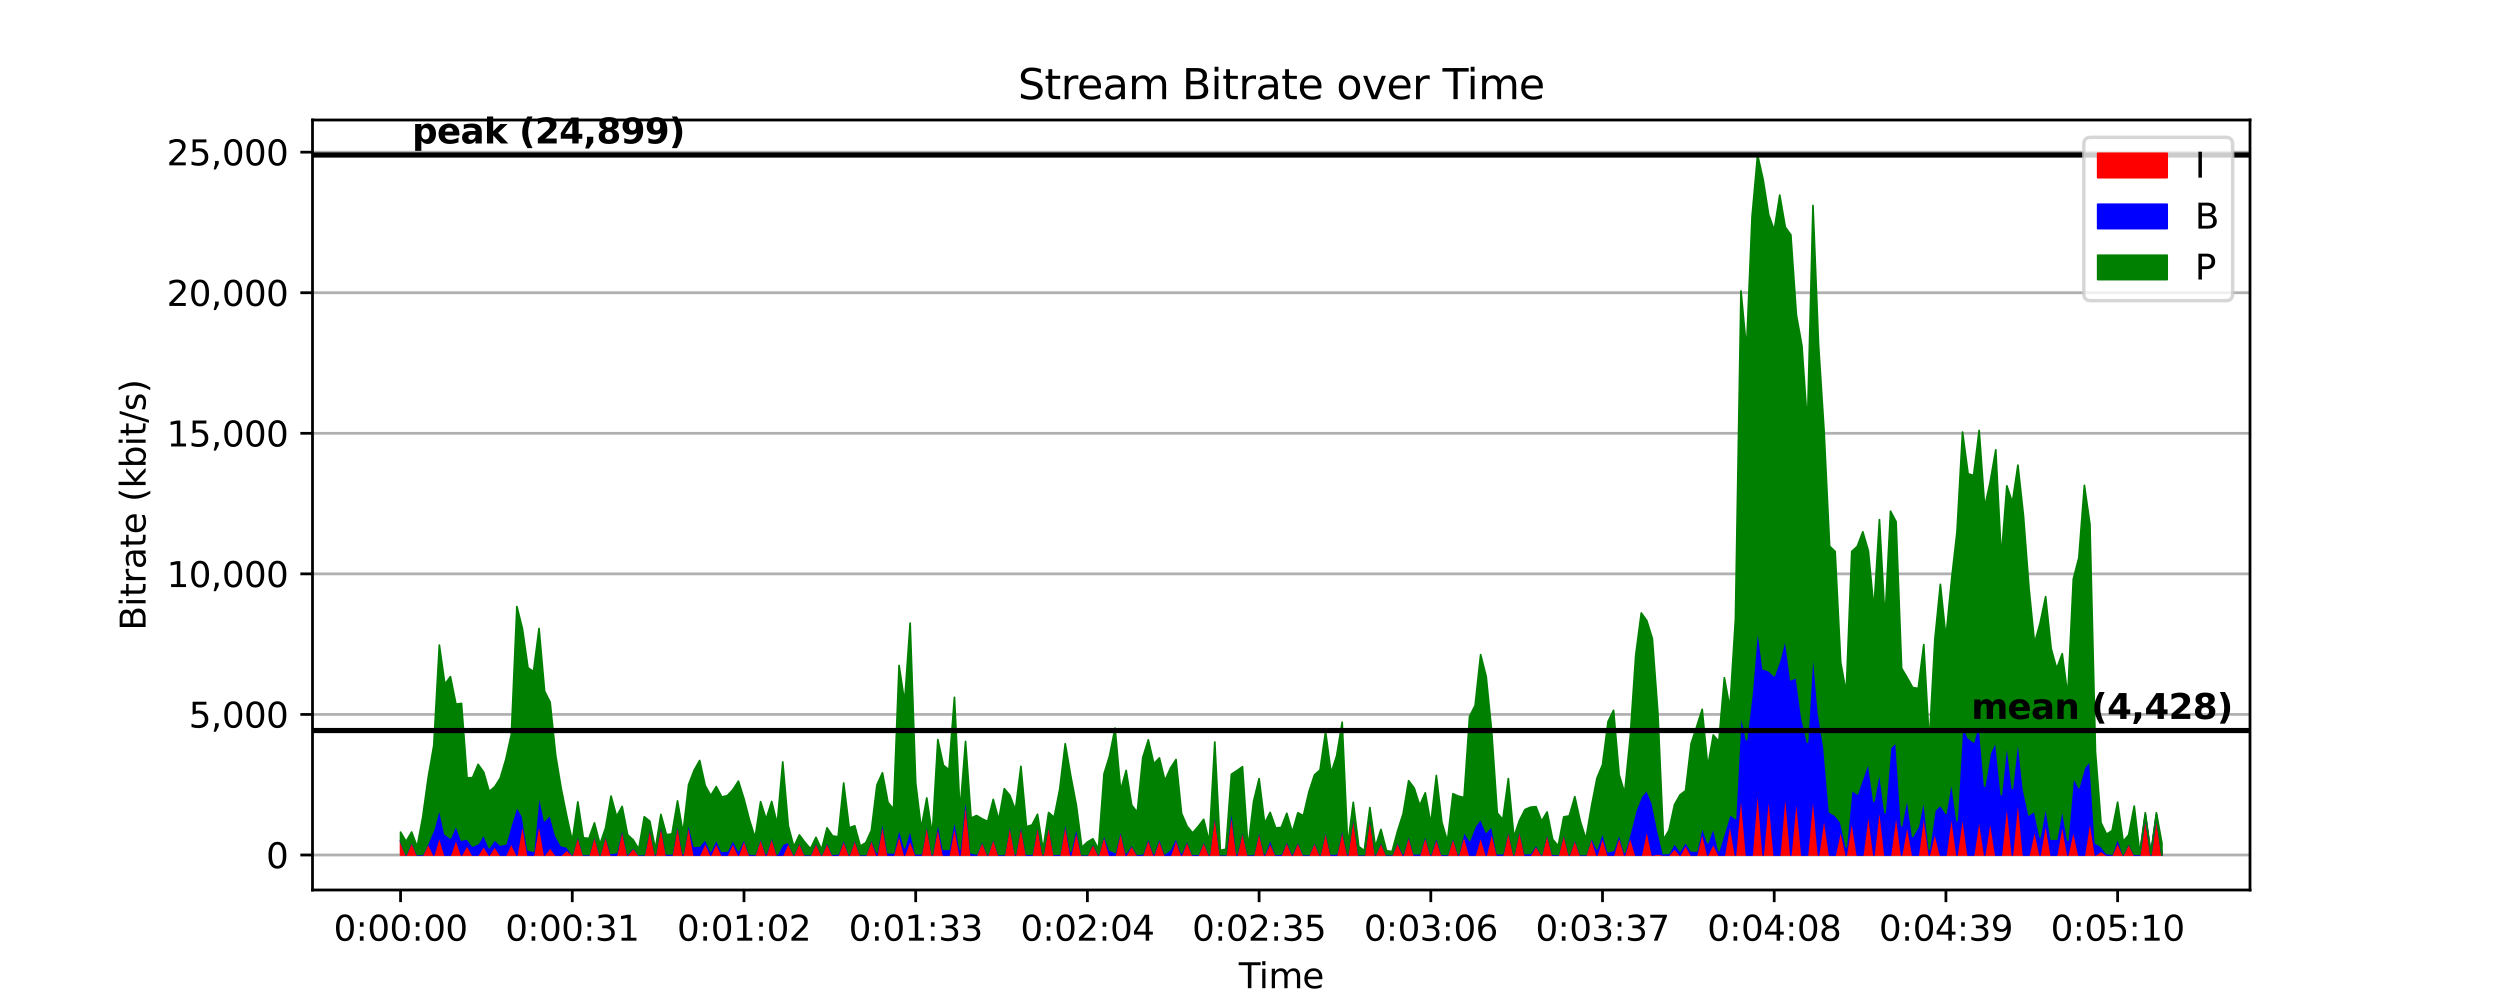 <?xml version="1.0" encoding="utf-8" standalone="no"?>
<!DOCTYPE svg PUBLIC "-//W3C//DTD SVG 1.1//EN"
  "http://www.w3.org/Graphics/SVG/1.1/DTD/svg11.dtd">
<svg xmlns:xlink="http://www.w3.org/1999/xlink" width="720pt" height="288pt" viewBox="0 0 720 288" xmlns="http://www.w3.org/2000/svg" version="1.1">
 <defs>
  <style type="text/css">*{stroke-linejoin: round; stroke-linecap: butt}</style>
 </defs>
 <g id="figure_1">
  <g id="patch_1">
   <path d="M 0 288 
L 720 288 
L 720 0 
L 0 0 
z
" style="fill: #ffffff"/>
  </g>
  <g id="axes_1">
   <g id="patch_2">
    <path d="M 90 256.32 
L 648 256.32 
L 648 34.56 
L 90 34.56 
z
" style="fill: #ffffff"/>
   </g>
   <g id="matplotlib.axis_1">
    <g id="xtick_1">
     <g id="line2d_1">
      <defs>
       <path id="m38314c5f91" d="M 0 0 
L 0 3.5 
" style="stroke: #000000; stroke-width: 0.8"/>
      </defs>
      <g>
       <use xlink:href="#m38314c5f91" x="115.364" y="256.32" style="stroke: #000000; stroke-width: 0.8"/>
      </g>
     </g>
     <g id="text_1">
      <!-- 0:00:00 -->
      <g transform="translate(96.089 270.918) scale(0.1 -0.1)">
       <defs>
        <path id="DejaVuSans-30" d="M 2034 4250 
Q 1547 4250 1301 3770 
Q 1056 3291 1056 2328 
Q 1056 1369 1301 889 
Q 1547 409 2034 409 
Q 2525 409 2770 889 
Q 3016 1369 3016 2328 
Q 3016 3291 2770 3770 
Q 2525 4250 2034 4250 
z
M 2034 4750 
Q 2819 4750 3233 4129 
Q 3647 3509 3647 2328 
Q 3647 1150 3233 529 
Q 2819 -91 2034 -91 
Q 1250 -91 836 529 
Q 422 1150 422 2328 
Q 422 3509 836 4129 
Q 1250 4750 2034 4750 
z
" transform="scale(0.016)"/>
        <path id="DejaVuSans-3a" d="M 750 794 
L 1409 794 
L 1409 0 
L 750 0 
L 750 794 
z
M 750 3309 
L 1409 3309 
L 1409 2516 
L 750 2516 
L 750 3309 
z
" transform="scale(0.016)"/>
       </defs>
       <use xlink:href="#DejaVuSans-30"/>
       <use xlink:href="#DejaVuSans-3a" x="63.623"/>
       <use xlink:href="#DejaVuSans-30" x="97.314"/>
       <use xlink:href="#DejaVuSans-30" x="160.938"/>
       <use xlink:href="#DejaVuSans-3a" x="224.561"/>
       <use xlink:href="#DejaVuSans-30" x="258.252"/>
       <use xlink:href="#DejaVuSans-30" x="321.875"/>
      </g>
     </g>
    </g>
    <g id="xtick_2">
     <g id="line2d_2">
      <g>
       <use xlink:href="#m38314c5f91" x="164.815" y="256.32" style="stroke: #000000; stroke-width: 0.8"/>
      </g>
     </g>
     <g id="text_2">
      <!-- 0:00:31 -->
      <g transform="translate(145.54 270.918) scale(0.1 -0.1)">
       <defs>
        <path id="DejaVuSans-33" d="M 2597 2516 
Q 3050 2419 3304 2112 
Q 3559 1806 3559 1356 
Q 3559 666 3084 287 
Q 2609 -91 1734 -91 
Q 1441 -91 1130 -33 
Q 819 25 488 141 
L 488 750 
Q 750 597 1062 519 
Q 1375 441 1716 441 
Q 2309 441 2620 675 
Q 2931 909 2931 1356 
Q 2931 1769 2642 2001 
Q 2353 2234 1838 2234 
L 1294 2234 
L 1294 2753 
L 1863 2753 
Q 2328 2753 2575 2939 
Q 2822 3125 2822 3475 
Q 2822 3834 2567 4026 
Q 2313 4219 1838 4219 
Q 1578 4219 1281 4162 
Q 984 4106 628 3988 
L 628 4550 
Q 988 4650 1302 4700 
Q 1616 4750 1894 4750 
Q 2613 4750 3031 4423 
Q 3450 4097 3450 3541 
Q 3450 3153 3228 2886 
Q 3006 2619 2597 2516 
z
" transform="scale(0.016)"/>
        <path id="DejaVuSans-31" d="M 794 531 
L 1825 531 
L 1825 4091 
L 703 3866 
L 703 4441 
L 1819 4666 
L 2450 4666 
L 2450 531 
L 3481 531 
L 3481 0 
L 794 0 
L 794 531 
z
" transform="scale(0.016)"/>
       </defs>
       <use xlink:href="#DejaVuSans-30"/>
       <use xlink:href="#DejaVuSans-3a" x="63.623"/>
       <use xlink:href="#DejaVuSans-30" x="97.314"/>
       <use xlink:href="#DejaVuSans-30" x="160.938"/>
       <use xlink:href="#DejaVuSans-3a" x="224.561"/>
       <use xlink:href="#DejaVuSans-33" x="258.252"/>
       <use xlink:href="#DejaVuSans-31" x="321.875"/>
      </g>
     </g>
    </g>
    <g id="xtick_3">
     <g id="line2d_3">
      <g>
       <use xlink:href="#m38314c5f91" x="214.266" y="256.32" style="stroke: #000000; stroke-width: 0.8"/>
      </g>
     </g>
     <g id="text_3">
      <!-- 0:01:02 -->
      <g transform="translate(194.991 270.918) scale(0.1 -0.1)">
       <defs>
        <path id="DejaVuSans-32" d="M 1228 531 
L 3431 531 
L 3431 0 
L 469 0 
L 469 531 
Q 828 903 1448 1529 
Q 2069 2156 2228 2338 
Q 2531 2678 2651 2914 
Q 2772 3150 2772 3378 
Q 2772 3750 2511 3984 
Q 2250 4219 1831 4219 
Q 1534 4219 1204 4116 
Q 875 4013 500 3803 
L 500 4441 
Q 881 4594 1212 4672 
Q 1544 4750 1819 4750 
Q 2544 4750 2975 4387 
Q 3406 4025 3406 3419 
Q 3406 3131 3298 2873 
Q 3191 2616 2906 2266 
Q 2828 2175 2409 1742 
Q 1991 1309 1228 531 
z
" transform="scale(0.016)"/>
       </defs>
       <use xlink:href="#DejaVuSans-30"/>
       <use xlink:href="#DejaVuSans-3a" x="63.623"/>
       <use xlink:href="#DejaVuSans-30" x="97.314"/>
       <use xlink:href="#DejaVuSans-31" x="160.938"/>
       <use xlink:href="#DejaVuSans-3a" x="224.561"/>
       <use xlink:href="#DejaVuSans-30" x="258.252"/>
       <use xlink:href="#DejaVuSans-32" x="321.875"/>
      </g>
     </g>
    </g>
    <g id="xtick_4">
     <g id="line2d_4">
      <g>
       <use xlink:href="#m38314c5f91" x="263.717" y="256.32" style="stroke: #000000; stroke-width: 0.8"/>
      </g>
     </g>
     <g id="text_4">
      <!-- 0:01:33 -->
      <g transform="translate(244.442 270.918) scale(0.1 -0.1)">
       <use xlink:href="#DejaVuSans-30"/>
       <use xlink:href="#DejaVuSans-3a" x="63.623"/>
       <use xlink:href="#DejaVuSans-30" x="97.314"/>
       <use xlink:href="#DejaVuSans-31" x="160.938"/>
       <use xlink:href="#DejaVuSans-3a" x="224.561"/>
       <use xlink:href="#DejaVuSans-33" x="258.252"/>
       <use xlink:href="#DejaVuSans-33" x="321.875"/>
      </g>
     </g>
    </g>
    <g id="xtick_5">
     <g id="line2d_5">
      <g>
       <use xlink:href="#m38314c5f91" x="313.168" y="256.32" style="stroke: #000000; stroke-width: 0.8"/>
      </g>
     </g>
     <g id="text_5">
      <!-- 0:02:04 -->
      <g transform="translate(293.893 270.918) scale(0.1 -0.1)">
       <defs>
        <path id="DejaVuSans-34" d="M 2419 4116 
L 825 1625 
L 2419 1625 
L 2419 4116 
z
M 2253 4666 
L 3047 4666 
L 3047 1625 
L 3713 1625 
L 3713 1100 
L 3047 1100 
L 3047 0 
L 2419 0 
L 2419 1100 
L 313 1100 
L 313 1709 
L 2253 4666 
z
" transform="scale(0.016)"/>
       </defs>
       <use xlink:href="#DejaVuSans-30"/>
       <use xlink:href="#DejaVuSans-3a" x="63.623"/>
       <use xlink:href="#DejaVuSans-30" x="97.314"/>
       <use xlink:href="#DejaVuSans-32" x="160.938"/>
       <use xlink:href="#DejaVuSans-3a" x="224.561"/>
       <use xlink:href="#DejaVuSans-30" x="258.252"/>
       <use xlink:href="#DejaVuSans-34" x="321.875"/>
      </g>
     </g>
    </g>
    <g id="xtick_6">
     <g id="line2d_6">
      <g>
       <use xlink:href="#m38314c5f91" x="362.619" y="256.32" style="stroke: #000000; stroke-width: 0.8"/>
      </g>
     </g>
     <g id="text_6">
      <!-- 0:02:35 -->
      <g transform="translate(343.344 270.918) scale(0.1 -0.1)">
       <defs>
        <path id="DejaVuSans-35" d="M 691 4666 
L 3169 4666 
L 3169 4134 
L 1269 4134 
L 1269 2991 
Q 1406 3038 1543 3061 
Q 1681 3084 1819 3084 
Q 2600 3084 3056 2656 
Q 3513 2228 3513 1497 
Q 3513 744 3044 326 
Q 2575 -91 1722 -91 
Q 1428 -91 1123 -41 
Q 819 9 494 109 
L 494 744 
Q 775 591 1075 516 
Q 1375 441 1709 441 
Q 2250 441 2565 725 
Q 2881 1009 2881 1497 
Q 2881 1984 2565 2268 
Q 2250 2553 1709 2553 
Q 1456 2553 1204 2497 
Q 953 2441 691 2322 
L 691 4666 
z
" transform="scale(0.016)"/>
       </defs>
       <use xlink:href="#DejaVuSans-30"/>
       <use xlink:href="#DejaVuSans-3a" x="63.623"/>
       <use xlink:href="#DejaVuSans-30" x="97.314"/>
       <use xlink:href="#DejaVuSans-32" x="160.938"/>
       <use xlink:href="#DejaVuSans-3a" x="224.561"/>
       <use xlink:href="#DejaVuSans-33" x="258.252"/>
       <use xlink:href="#DejaVuSans-35" x="321.875"/>
      </g>
     </g>
    </g>
    <g id="xtick_7">
     <g id="line2d_7">
      <g>
       <use xlink:href="#m38314c5f91" x="412.07" y="256.32" style="stroke: #000000; stroke-width: 0.8"/>
      </g>
     </g>
     <g id="text_7">
      <!-- 0:03:06 -->
      <g transform="translate(392.795 270.918) scale(0.1 -0.1)">
       <defs>
        <path id="DejaVuSans-36" d="M 2113 2584 
Q 1688 2584 1439 2293 
Q 1191 2003 1191 1497 
Q 1191 994 1439 701 
Q 1688 409 2113 409 
Q 2538 409 2786 701 
Q 3034 994 3034 1497 
Q 3034 2003 2786 2293 
Q 2538 2584 2113 2584 
z
M 3366 4563 
L 3366 3988 
Q 3128 4100 2886 4159 
Q 2644 4219 2406 4219 
Q 1781 4219 1451 3797 
Q 1122 3375 1075 2522 
Q 1259 2794 1537 2939 
Q 1816 3084 2150 3084 
Q 2853 3084 3261 2657 
Q 3669 2231 3669 1497 
Q 3669 778 3244 343 
Q 2819 -91 2113 -91 
Q 1303 -91 875 529 
Q 447 1150 447 2328 
Q 447 3434 972 4092 
Q 1497 4750 2381 4750 
Q 2619 4750 2861 4703 
Q 3103 4656 3366 4563 
z
" transform="scale(0.016)"/>
       </defs>
       <use xlink:href="#DejaVuSans-30"/>
       <use xlink:href="#DejaVuSans-3a" x="63.623"/>
       <use xlink:href="#DejaVuSans-30" x="97.314"/>
       <use xlink:href="#DejaVuSans-33" x="160.938"/>
       <use xlink:href="#DejaVuSans-3a" x="224.561"/>
       <use xlink:href="#DejaVuSans-30" x="258.252"/>
       <use xlink:href="#DejaVuSans-36" x="321.875"/>
      </g>
     </g>
    </g>
    <g id="xtick_8">
     <g id="line2d_8">
      <g>
       <use xlink:href="#m38314c5f91" x="461.521" y="256.32" style="stroke: #000000; stroke-width: 0.8"/>
      </g>
     </g>
     <g id="text_8">
      <!-- 0:03:37 -->
      <g transform="translate(442.246 270.918) scale(0.1 -0.1)">
       <defs>
        <path id="DejaVuSans-37" d="M 525 4666 
L 3525 4666 
L 3525 4397 
L 1831 0 
L 1172 0 
L 2766 4134 
L 525 4134 
L 525 4666 
z
" transform="scale(0.016)"/>
       </defs>
       <use xlink:href="#DejaVuSans-30"/>
       <use xlink:href="#DejaVuSans-3a" x="63.623"/>
       <use xlink:href="#DejaVuSans-30" x="97.314"/>
       <use xlink:href="#DejaVuSans-33" x="160.938"/>
       <use xlink:href="#DejaVuSans-3a" x="224.561"/>
       <use xlink:href="#DejaVuSans-33" x="258.252"/>
       <use xlink:href="#DejaVuSans-37" x="321.875"/>
      </g>
     </g>
    </g>
    <g id="xtick_9">
     <g id="line2d_9">
      <g>
       <use xlink:href="#m38314c5f91" x="510.973" y="256.32" style="stroke: #000000; stroke-width: 0.8"/>
      </g>
     </g>
     <g id="text_9">
      <!-- 0:04:08 -->
      <g transform="translate(491.698 270.918) scale(0.1 -0.1)">
       <defs>
        <path id="DejaVuSans-38" d="M 2034 2216 
Q 1584 2216 1326 1975 
Q 1069 1734 1069 1313 
Q 1069 891 1326 650 
Q 1584 409 2034 409 
Q 2484 409 2743 651 
Q 3003 894 3003 1313 
Q 3003 1734 2745 1975 
Q 2488 2216 2034 2216 
z
M 1403 2484 
Q 997 2584 770 2862 
Q 544 3141 544 3541 
Q 544 4100 942 4425 
Q 1341 4750 2034 4750 
Q 2731 4750 3128 4425 
Q 3525 4100 3525 3541 
Q 3525 3141 3298 2862 
Q 3072 2584 2669 2484 
Q 3125 2378 3379 2068 
Q 3634 1759 3634 1313 
Q 3634 634 3220 271 
Q 2806 -91 2034 -91 
Q 1263 -91 848 271 
Q 434 634 434 1313 
Q 434 1759 690 2068 
Q 947 2378 1403 2484 
z
M 1172 3481 
Q 1172 3119 1398 2916 
Q 1625 2713 2034 2713 
Q 2441 2713 2670 2916 
Q 2900 3119 2900 3481 
Q 2900 3844 2670 4047 
Q 2441 4250 2034 4250 
Q 1625 4250 1398 4047 
Q 1172 3844 1172 3481 
z
" transform="scale(0.016)"/>
       </defs>
       <use xlink:href="#DejaVuSans-30"/>
       <use xlink:href="#DejaVuSans-3a" x="63.623"/>
       <use xlink:href="#DejaVuSans-30" x="97.314"/>
       <use xlink:href="#DejaVuSans-34" x="160.938"/>
       <use xlink:href="#DejaVuSans-3a" x="224.561"/>
       <use xlink:href="#DejaVuSans-30" x="258.252"/>
       <use xlink:href="#DejaVuSans-38" x="321.875"/>
      </g>
     </g>
    </g>
    <g id="xtick_10">
     <g id="line2d_10">
      <g>
       <use xlink:href="#m38314c5f91" x="560.424" y="256.32" style="stroke: #000000; stroke-width: 0.8"/>
      </g>
     </g>
     <g id="text_10">
      <!-- 0:04:39 -->
      <g transform="translate(541.149 270.918) scale(0.1 -0.1)">
       <defs>
        <path id="DejaVuSans-39" d="M 703 97 
L 703 672 
Q 941 559 1184 500 
Q 1428 441 1663 441 
Q 2288 441 2617 861 
Q 2947 1281 2994 2138 
Q 2813 1869 2534 1725 
Q 2256 1581 1919 1581 
Q 1219 1581 811 2004 
Q 403 2428 403 3163 
Q 403 3881 828 4315 
Q 1253 4750 1959 4750 
Q 2769 4750 3195 4129 
Q 3622 3509 3622 2328 
Q 3622 1225 3098 567 
Q 2575 -91 1691 -91 
Q 1453 -91 1209 -44 
Q 966 3 703 97 
z
M 1959 2075 
Q 2384 2075 2632 2365 
Q 2881 2656 2881 3163 
Q 2881 3666 2632 3958 
Q 2384 4250 1959 4250 
Q 1534 4250 1286 3958 
Q 1038 3666 1038 3163 
Q 1038 2656 1286 2365 
Q 1534 2075 1959 2075 
z
" transform="scale(0.016)"/>
       </defs>
       <use xlink:href="#DejaVuSans-30"/>
       <use xlink:href="#DejaVuSans-3a" x="63.623"/>
       <use xlink:href="#DejaVuSans-30" x="97.314"/>
       <use xlink:href="#DejaVuSans-34" x="160.938"/>
       <use xlink:href="#DejaVuSans-3a" x="224.561"/>
       <use xlink:href="#DejaVuSans-33" x="258.252"/>
       <use xlink:href="#DejaVuSans-39" x="321.875"/>
      </g>
     </g>
    </g>
    <g id="xtick_11">
     <g id="line2d_11">
      <g>
       <use xlink:href="#m38314c5f91" x="609.875" y="256.32" style="stroke: #000000; stroke-width: 0.8"/>
      </g>
     </g>
     <g id="text_11">
      <!-- 0:05:10 -->
      <g transform="translate(590.6 270.918) scale(0.1 -0.1)">
       <use xlink:href="#DejaVuSans-30"/>
       <use xlink:href="#DejaVuSans-3a" x="63.623"/>
       <use xlink:href="#DejaVuSans-30" x="97.314"/>
       <use xlink:href="#DejaVuSans-35" x="160.938"/>
       <use xlink:href="#DejaVuSans-3a" x="224.561"/>
       <use xlink:href="#DejaVuSans-31" x="258.252"/>
       <use xlink:href="#DejaVuSans-30" x="321.875"/>
      </g>
     </g>
    </g>
    <g id="text_12">
     <!-- Time -->
     <g transform="translate(356.766 284.597) scale(0.1 -0.1)">
      <defs>
       <path id="DejaVuSans-54" d="M -19 4666 
L 3928 4666 
L 3928 4134 
L 2272 4134 
L 2272 0 
L 1638 0 
L 1638 4134 
L -19 4134 
L -19 4666 
z
" transform="scale(0.016)"/>
       <path id="DejaVuSans-69" d="M 603 3500 
L 1178 3500 
L 1178 0 
L 603 0 
L 603 3500 
z
M 603 4863 
L 1178 4863 
L 1178 4134 
L 603 4134 
L 603 4863 
z
" transform="scale(0.016)"/>
       <path id="DejaVuSans-6d" d="M 3328 2828 
Q 3544 3216 3844 3400 
Q 4144 3584 4550 3584 
Q 5097 3584 5394 3201 
Q 5691 2819 5691 2113 
L 5691 0 
L 5113 0 
L 5113 2094 
Q 5113 2597 4934 2840 
Q 4756 3084 4391 3084 
Q 3944 3084 3684 2787 
Q 3425 2491 3425 1978 
L 3425 0 
L 2847 0 
L 2847 2094 
Q 2847 2600 2669 2842 
Q 2491 3084 2119 3084 
Q 1678 3084 1418 2786 
Q 1159 2488 1159 1978 
L 1159 0 
L 581 0 
L 581 3500 
L 1159 3500 
L 1159 2956 
Q 1356 3278 1631 3431 
Q 1906 3584 2284 3584 
Q 2666 3584 2933 3390 
Q 3200 3197 3328 2828 
z
" transform="scale(0.016)"/>
       <path id="DejaVuSans-65" d="M 3597 1894 
L 3597 1613 
L 953 1613 
Q 991 1019 1311 708 
Q 1631 397 2203 397 
Q 2534 397 2845 478 
Q 3156 559 3463 722 
L 3463 178 
Q 3153 47 2828 -22 
Q 2503 -91 2169 -91 
Q 1331 -91 842 396 
Q 353 884 353 1716 
Q 353 2575 817 3079 
Q 1281 3584 2069 3584 
Q 2775 3584 3186 3129 
Q 3597 2675 3597 1894 
z
M 3022 2063 
Q 3016 2534 2758 2815 
Q 2500 3097 2075 3097 
Q 1594 3097 1305 2825 
Q 1016 2553 972 2059 
L 3022 2063 
z
" transform="scale(0.016)"/>
      </defs>
      <use xlink:href="#DejaVuSans-54"/>
      <use xlink:href="#DejaVuSans-69" x="57.959"/>
      <use xlink:href="#DejaVuSans-6d" x="85.742"/>
      <use xlink:href="#DejaVuSans-65" x="183.154"/>
     </g>
    </g>
   </g>
   <g id="matplotlib.axis_2">
    <g id="ytick_1">
     <g id="line2d_12">
      <path d="M 90 246.24 
L 648 246.24 
" clip-path="url(#p4f7c603dc1)" style="fill: none; stroke: #b0b0b0; stroke-width: 0.8; stroke-linecap: square"/>
     </g>
     <g id="line2d_13">
      <defs>
       <path id="m535e5af3d0" d="M 0 0 
L -3.5 0 
" style="stroke: #000000; stroke-width: 0.8"/>
      </defs>
      <g>
       <use xlink:href="#m535e5af3d0" x="90" y="246.24" style="stroke: #000000; stroke-width: 0.8"/>
      </g>
     </g>
     <g id="text_13">
      <!-- 0 -->
      <g transform="translate(76.638 250.039) scale(0.1 -0.1)">
       <use xlink:href="#DejaVuSans-30"/>
      </g>
     </g>
    </g>
    <g id="ytick_2">
     <g id="line2d_14">
      <path d="M 90 205.756 
L 648 205.756 
" clip-path="url(#p4f7c603dc1)" style="fill: none; stroke: #b0b0b0; stroke-width: 0.8; stroke-linecap: square"/>
     </g>
     <g id="line2d_15">
      <g>
       <use xlink:href="#m535e5af3d0" x="90" y="205.756" style="stroke: #000000; stroke-width: 0.8"/>
      </g>
     </g>
     <g id="text_14">
      <!-- 5,000 -->
      <g transform="translate(54.372 209.556) scale(0.1 -0.1)">
       <defs>
        <path id="DejaVuSans-2c" d="M 750 794 
L 1409 794 
L 1409 256 
L 897 -744 
L 494 -744 
L 750 256 
L 750 794 
z
" transform="scale(0.016)"/>
       </defs>
       <use xlink:href="#DejaVuSans-35"/>
       <use xlink:href="#DejaVuSans-2c" x="63.623"/>
       <use xlink:href="#DejaVuSans-30" x="95.41"/>
       <use xlink:href="#DejaVuSans-30" x="159.033"/>
       <use xlink:href="#DejaVuSans-30" x="222.656"/>
      </g>
     </g>
    </g>
    <g id="ytick_3">
     <g id="line2d_16">
      <path d="M 90 165.273 
L 648 165.273 
" clip-path="url(#p4f7c603dc1)" style="fill: none; stroke: #b0b0b0; stroke-width: 0.8; stroke-linecap: square"/>
     </g>
     <g id="line2d_17">
      <g>
       <use xlink:href="#m535e5af3d0" x="90" y="165.273" style="stroke: #000000; stroke-width: 0.8"/>
      </g>
     </g>
     <g id="text_15">
      <!-- 10,000 -->
      <g transform="translate(48.009 169.072) scale(0.1 -0.1)">
       <use xlink:href="#DejaVuSans-31"/>
       <use xlink:href="#DejaVuSans-30" x="63.623"/>
       <use xlink:href="#DejaVuSans-2c" x="127.246"/>
       <use xlink:href="#DejaVuSans-30" x="159.033"/>
       <use xlink:href="#DejaVuSans-30" x="222.656"/>
       <use xlink:href="#DejaVuSans-30" x="286.279"/>
      </g>
     </g>
    </g>
    <g id="ytick_4">
     <g id="line2d_18">
      <path d="M 90 124.789 
L 648 124.789 
" clip-path="url(#p4f7c603dc1)" style="fill: none; stroke: #b0b0b0; stroke-width: 0.8; stroke-linecap: square"/>
     </g>
     <g id="line2d_19">
      <g>
       <use xlink:href="#m535e5af3d0" x="90" y="124.789" style="stroke: #000000; stroke-width: 0.8"/>
      </g>
     </g>
     <g id="text_16">
      <!-- 15,000 -->
      <g transform="translate(48.009 128.589) scale(0.1 -0.1)">
       <use xlink:href="#DejaVuSans-31"/>
       <use xlink:href="#DejaVuSans-35" x="63.623"/>
       <use xlink:href="#DejaVuSans-2c" x="127.246"/>
       <use xlink:href="#DejaVuSans-30" x="159.033"/>
       <use xlink:href="#DejaVuSans-30" x="222.656"/>
       <use xlink:href="#DejaVuSans-30" x="286.279"/>
      </g>
     </g>
    </g>
    <g id="ytick_5">
     <g id="line2d_20">
      <path d="M 90 84.306 
L 648 84.306 
" clip-path="url(#p4f7c603dc1)" style="fill: none; stroke: #b0b0b0; stroke-width: 0.8; stroke-linecap: square"/>
     </g>
     <g id="line2d_21">
      <g>
       <use xlink:href="#m535e5af3d0" x="90" y="84.306" style="stroke: #000000; stroke-width: 0.8"/>
      </g>
     </g>
     <g id="text_17">
      <!-- 20,000 -->
      <g transform="translate(48.009 88.105) scale(0.1 -0.1)">
       <use xlink:href="#DejaVuSans-32"/>
       <use xlink:href="#DejaVuSans-30" x="63.623"/>
       <use xlink:href="#DejaVuSans-2c" x="127.246"/>
       <use xlink:href="#DejaVuSans-30" x="159.033"/>
       <use xlink:href="#DejaVuSans-30" x="222.656"/>
       <use xlink:href="#DejaVuSans-30" x="286.279"/>
      </g>
     </g>
    </g>
    <g id="ytick_6">
     <g id="line2d_22">
      <path d="M 90 43.822 
L 648 43.822 
" clip-path="url(#p4f7c603dc1)" style="fill: none; stroke: #b0b0b0; stroke-width: 0.8; stroke-linecap: square"/>
     </g>
     <g id="line2d_23">
      <g>
       <use xlink:href="#m535e5af3d0" x="90" y="43.822" style="stroke: #000000; stroke-width: 0.8"/>
      </g>
     </g>
     <g id="text_18">
      <!-- 25,000 -->
      <g transform="translate(48.009 47.621) scale(0.1 -0.1)">
       <use xlink:href="#DejaVuSans-32"/>
       <use xlink:href="#DejaVuSans-35" x="63.623"/>
       <use xlink:href="#DejaVuSans-2c" x="127.246"/>
       <use xlink:href="#DejaVuSans-30" x="159.033"/>
       <use xlink:href="#DejaVuSans-30" x="222.656"/>
       <use xlink:href="#DejaVuSans-30" x="286.279"/>
      </g>
     </g>
    </g>
    <g id="text_19">
     <!-- Bitrate (kbit/s) -->
     <g transform="translate(41.93 181.574) rotate(-90) scale(0.1 -0.1)">
      <defs>
       <path id="DejaVuSans-42" d="M 1259 2228 
L 1259 519 
L 2272 519 
Q 2781 519 3026 730 
Q 3272 941 3272 1375 
Q 3272 1813 3026 2020 
Q 2781 2228 2272 2228 
L 1259 2228 
z
M 1259 4147 
L 1259 2741 
L 2194 2741 
Q 2656 2741 2882 2914 
Q 3109 3088 3109 3444 
Q 3109 3797 2882 3972 
Q 2656 4147 2194 4147 
L 1259 4147 
z
M 628 4666 
L 2241 4666 
Q 2963 4666 3353 4366 
Q 3744 4066 3744 3513 
Q 3744 3084 3544 2831 
Q 3344 2578 2956 2516 
Q 3422 2416 3680 2098 
Q 3938 1781 3938 1306 
Q 3938 681 3513 340 
Q 3088 0 2303 0 
L 628 0 
L 628 4666 
z
" transform="scale(0.016)"/>
       <path id="DejaVuSans-74" d="M 1172 4494 
L 1172 3500 
L 2356 3500 
L 2356 3053 
L 1172 3053 
L 1172 1153 
Q 1172 725 1289 603 
Q 1406 481 1766 481 
L 2356 481 
L 2356 0 
L 1766 0 
Q 1100 0 847 248 
Q 594 497 594 1153 
L 594 3053 
L 172 3053 
L 172 3500 
L 594 3500 
L 594 4494 
L 1172 4494 
z
" transform="scale(0.016)"/>
       <path id="DejaVuSans-72" d="M 2631 2963 
Q 2534 3019 2420 3045 
Q 2306 3072 2169 3072 
Q 1681 3072 1420 2755 
Q 1159 2438 1159 1844 
L 1159 0 
L 581 0 
L 581 3500 
L 1159 3500 
L 1159 2956 
Q 1341 3275 1631 3429 
Q 1922 3584 2338 3584 
Q 2397 3584 2469 3576 
Q 2541 3569 2628 3553 
L 2631 2963 
z
" transform="scale(0.016)"/>
       <path id="DejaVuSans-61" d="M 2194 1759 
Q 1497 1759 1228 1600 
Q 959 1441 959 1056 
Q 959 750 1161 570 
Q 1363 391 1709 391 
Q 2188 391 2477 730 
Q 2766 1069 2766 1631 
L 2766 1759 
L 2194 1759 
z
M 3341 1997 
L 3341 0 
L 2766 0 
L 2766 531 
Q 2569 213 2275 61 
Q 1981 -91 1556 -91 
Q 1019 -91 701 211 
Q 384 513 384 1019 
Q 384 1609 779 1909 
Q 1175 2209 1959 2209 
L 2766 2209 
L 2766 2266 
Q 2766 2663 2505 2880 
Q 2244 3097 1772 3097 
Q 1472 3097 1187 3025 
Q 903 2953 641 2809 
L 641 3341 
Q 956 3463 1253 3523 
Q 1550 3584 1831 3584 
Q 2591 3584 2966 3190 
Q 3341 2797 3341 1997 
z
" transform="scale(0.016)"/>
       <path id="DejaVuSans-20" transform="scale(0.016)"/>
       <path id="DejaVuSans-28" d="M 1984 4856 
Q 1566 4138 1362 3434 
Q 1159 2731 1159 2009 
Q 1159 1288 1364 580 
Q 1569 -128 1984 -844 
L 1484 -844 
Q 1016 -109 783 600 
Q 550 1309 550 2009 
Q 550 2706 781 3412 
Q 1013 4119 1484 4856 
L 1984 4856 
z
" transform="scale(0.016)"/>
       <path id="DejaVuSans-6b" d="M 581 4863 
L 1159 4863 
L 1159 1991 
L 2875 3500 
L 3609 3500 
L 1753 1863 
L 3688 0 
L 2938 0 
L 1159 1709 
L 1159 0 
L 581 0 
L 581 4863 
z
" transform="scale(0.016)"/>
       <path id="DejaVuSans-62" d="M 3116 1747 
Q 3116 2381 2855 2742 
Q 2594 3103 2138 3103 
Q 1681 3103 1420 2742 
Q 1159 2381 1159 1747 
Q 1159 1113 1420 752 
Q 1681 391 2138 391 
Q 2594 391 2855 752 
Q 3116 1113 3116 1747 
z
M 1159 2969 
Q 1341 3281 1617 3432 
Q 1894 3584 2278 3584 
Q 2916 3584 3314 3078 
Q 3713 2572 3713 1747 
Q 3713 922 3314 415 
Q 2916 -91 2278 -91 
Q 1894 -91 1617 61 
Q 1341 213 1159 525 
L 1159 0 
L 581 0 
L 581 4863 
L 1159 4863 
L 1159 2969 
z
" transform="scale(0.016)"/>
       <path id="DejaVuSans-2f" d="M 1625 4666 
L 2156 4666 
L 531 -594 
L 0 -594 
L 1625 4666 
z
" transform="scale(0.016)"/>
       <path id="DejaVuSans-73" d="M 2834 3397 
L 2834 2853 
Q 2591 2978 2328 3040 
Q 2066 3103 1784 3103 
Q 1356 3103 1142 2972 
Q 928 2841 928 2578 
Q 928 2378 1081 2264 
Q 1234 2150 1697 2047 
L 1894 2003 
Q 2506 1872 2764 1633 
Q 3022 1394 3022 966 
Q 3022 478 2636 193 
Q 2250 -91 1575 -91 
Q 1294 -91 989 -36 
Q 684 19 347 128 
L 347 722 
Q 666 556 975 473 
Q 1284 391 1588 391 
Q 1994 391 2212 530 
Q 2431 669 2431 922 
Q 2431 1156 2273 1281 
Q 2116 1406 1581 1522 
L 1381 1569 
Q 847 1681 609 1914 
Q 372 2147 372 2553 
Q 372 3047 722 3315 
Q 1072 3584 1716 3584 
Q 2034 3584 2315 3537 
Q 2597 3491 2834 3397 
z
" transform="scale(0.016)"/>
       <path id="DejaVuSans-29" d="M 513 4856 
L 1013 4856 
Q 1481 4119 1714 3412 
Q 1947 2706 1947 2009 
Q 1947 1309 1714 600 
Q 1481 -109 1013 -844 
L 513 -844 
Q 928 -128 1133 580 
Q 1338 1288 1338 2009 
Q 1338 2731 1133 3434 
Q 928 4138 513 4856 
z
" transform="scale(0.016)"/>
      </defs>
      <use xlink:href="#DejaVuSans-42"/>
      <use xlink:href="#DejaVuSans-69" x="68.604"/>
      <use xlink:href="#DejaVuSans-74" x="96.387"/>
      <use xlink:href="#DejaVuSans-72" x="135.596"/>
      <use xlink:href="#DejaVuSans-61" x="176.709"/>
      <use xlink:href="#DejaVuSans-74" x="237.988"/>
      <use xlink:href="#DejaVuSans-65" x="277.197"/>
      <use xlink:href="#DejaVuSans-20" x="338.721"/>
      <use xlink:href="#DejaVuSans-28" x="370.508"/>
      <use xlink:href="#DejaVuSans-6b" x="409.521"/>
      <use xlink:href="#DejaVuSans-62" x="467.432"/>
      <use xlink:href="#DejaVuSans-69" x="530.908"/>
      <use xlink:href="#DejaVuSans-74" x="558.691"/>
      <use xlink:href="#DejaVuSans-2f" x="597.9"/>
      <use xlink:href="#DejaVuSans-73" x="631.592"/>
      <use xlink:href="#DejaVuSans-29" x="683.691"/>
     </g>
    </g>
   </g>
   <g id="PolyCollection_1">
    <defs>
     <path id="m79aabdd320" d="M 115.364 -45.727 
L 115.364 -41.76 
L 116.959 -41.76 
L 118.554 -41.76 
L 120.149 -41.76 
L 121.744 -41.76 
L 123.34 -41.76 
L 124.935 -41.76 
L 126.53 -41.76 
L 128.125 -41.76 
L 129.72 -41.76 
L 131.316 -41.76 
L 132.911 -41.76 
L 134.506 -41.76 
L 136.101 -41.76 
L 137.696 -41.76 
L 139.292 -41.76 
L 140.887 -41.76 
L 142.482 -41.76 
L 144.077 -41.76 
L 145.672 -41.76 
L 147.268 -41.76 
L 148.863 -41.76 
L 150.458 -41.76 
L 152.053 -41.76 
L 153.648 -41.76 
L 155.244 -41.76 
L 156.839 -41.76 
L 158.434 -41.76 
L 160.029 -41.76 
L 161.624 -41.76 
L 163.22 -41.76 
L 164.815 -41.76 
L 166.41 -41.76 
L 168.005 -41.76 
L 169.6 -41.76 
L 171.196 -41.76 
L 172.791 -41.76 
L 174.386 -41.76 
L 175.981 -41.76 
L 177.576 -41.76 
L 179.172 -41.76 
L 180.767 -41.76 
L 182.362 -41.76 
L 183.957 -41.76 
L 185.552 -41.76 
L 187.148 -41.76 
L 188.743 -41.76 
L 190.338 -41.76 
L 191.933 -41.76 
L 193.528 -41.76 
L 195.123 -41.76 
L 196.719 -41.76 
L 198.314 -41.76 
L 199.909 -41.76 
L 201.504 -41.76 
L 203.099 -41.76 
L 204.695 -41.76 
L 206.29 -41.76 
L 207.885 -41.76 
L 209.48 -41.76 
L 211.075 -41.76 
L 212.671 -41.76 
L 214.266 -41.76 
L 215.861 -41.76 
L 217.456 -41.76 
L 219.051 -41.76 
L 220.647 -41.76 
L 222.242 -41.76 
L 223.837 -41.76 
L 225.432 -41.76 
L 227.027 -41.76 
L 228.623 -41.76 
L 230.218 -41.76 
L 231.813 -41.76 
L 233.408 -41.76 
L 235.003 -41.76 
L 236.599 -41.76 
L 238.194 -41.76 
L 239.789 -41.76 
L 241.384 -41.76 
L 242.979 -41.76 
L 244.575 -41.76 
L 246.17 -41.76 
L 247.765 -41.76 
L 249.36 -41.76 
L 250.955 -41.76 
L 252.551 -41.76 
L 254.146 -41.76 
L 255.741 -41.76 
L 257.336 -41.76 
L 258.931 -41.76 
L 260.527 -41.76 
L 262.122 -41.76 
L 263.717 -41.76 
L 265.312 -41.76 
L 266.907 -41.76 
L 268.503 -41.76 
L 270.098 -41.76 
L 271.693 -41.76 
L 273.288 -41.76 
L 274.883 -41.76 
L 276.479 -41.76 
L 278.074 -41.76 
L 279.669 -41.76 
L 281.264 -41.76 
L 282.859 -41.76 
L 284.455 -41.76 
L 286.05 -41.76 
L 287.645 -41.76 
L 289.24 -41.76 
L 290.835 -41.76 
L 292.431 -41.76 
L 294.026 -41.76 
L 295.621 -41.76 
L 297.216 -41.76 
L 298.811 -41.76 
L 300.407 -41.76 
L 302.002 -41.76 
L 303.597 -41.76 
L 305.192 -41.76 
L 306.787 -41.76 
L 308.383 -41.76 
L 309.978 -41.76 
L 311.573 -41.76 
L 313.168 -41.76 
L 314.763 -41.76 
L 316.358 -41.76 
L 317.954 -41.76 
L 319.549 -41.76 
L 321.144 -41.76 
L 322.739 -41.76 
L 324.334 -41.76 
L 325.93 -41.76 
L 327.525 -41.76 
L 329.12 -41.76 
L 330.715 -41.76 
L 332.31 -41.76 
L 333.906 -41.76 
L 335.501 -41.76 
L 337.096 -41.76 
L 338.691 -41.76 
L 340.286 -41.76 
L 341.882 -41.76 
L 343.477 -41.76 
L 345.072 -41.76 
L 346.667 -41.76 
L 348.262 -41.76 
L 349.858 -41.76 
L 351.453 -41.76 
L 353.048 -41.76 
L 354.643 -41.76 
L 356.238 -41.76 
L 357.834 -41.76 
L 359.429 -41.76 
L 361.024 -41.76 
L 362.619 -41.76 
L 364.214 -41.76 
L 365.81 -41.76 
L 367.405 -41.76 
L 369 -41.76 
L 370.595 -41.76 
L 372.19 -41.76 
L 373.786 -41.76 
L 375.381 -41.76 
L 376.976 -41.76 
L 378.571 -41.76 
L 380.166 -41.76 
L 381.762 -41.76 
L 383.357 -41.76 
L 384.952 -41.76 
L 386.547 -41.76 
L 388.142 -41.76 
L 389.738 -41.76 
L 391.333 -41.76 
L 392.928 -41.76 
L 394.523 -41.76 
L 396.118 -41.76 
L 397.714 -41.76 
L 399.309 -41.76 
L 400.904 -41.76 
L 402.499 -41.76 
L 404.094 -41.76 
L 405.69 -41.76 
L 407.285 -41.76 
L 408.88 -41.76 
L 410.475 -41.76 
L 412.07 -41.76 
L 413.666 -41.76 
L 415.261 -41.76 
L 416.856 -41.76 
L 418.451 -41.76 
L 420.046 -41.76 
L 421.642 -41.76 
L 423.237 -41.76 
L 424.832 -41.76 
L 426.427 -41.76 
L 428.022 -41.76 
L 429.617 -41.76 
L 431.213 -41.76 
L 432.808 -41.76 
L 434.403 -41.76 
L 435.998 -41.76 
L 437.593 -41.76 
L 439.189 -41.76 
L 440.784 -41.76 
L 442.379 -41.76 
L 443.974 -41.76 
L 445.569 -41.76 
L 447.165 -41.76 
L 448.76 -41.76 
L 450.355 -41.76 
L 451.95 -41.76 
L 453.545 -41.76 
L 455.141 -41.76 
L 456.736 -41.76 
L 458.331 -41.76 
L 459.926 -41.76 
L 461.521 -41.76 
L 463.117 -41.76 
L 464.712 -41.76 
L 466.307 -41.76 
L 467.902 -41.76 
L 469.497 -41.76 
L 471.093 -41.76 
L 472.688 -41.76 
L 474.283 -41.76 
L 475.878 -41.76 
L 477.473 -41.76 
L 479.069 -41.76 
L 480.664 -41.76 
L 482.259 -41.76 
L 483.854 -41.76 
L 485.449 -41.76 
L 487.045 -41.76 
L 488.64 -41.76 
L 490.235 -41.76 
L 491.83 -41.76 
L 493.425 -41.76 
L 495.021 -41.76 
L 496.616 -41.76 
L 498.211 -41.76 
L 499.806 -41.76 
L 501.401 -41.76 
L 502.997 -41.76 
L 504.592 -41.76 
L 506.187 -41.76 
L 507.782 -41.76 
L 509.377 -41.76 
L 510.973 -41.76 
L 512.568 -41.76 
L 514.163 -41.76 
L 515.758 -41.76 
L 517.353 -41.76 
L 518.949 -41.76 
L 520.544 -41.76 
L 522.139 -41.76 
L 523.734 -41.76 
L 525.329 -41.76 
L 526.925 -41.76 
L 528.52 -41.76 
L 530.115 -41.76 
L 531.71 -41.76 
L 533.305 -41.76 
L 534.901 -41.76 
L 536.496 -41.76 
L 538.091 -41.76 
L 539.686 -41.76 
L 541.281 -41.76 
L 542.877 -41.76 
L 544.472 -41.76 
L 546.067 -41.76 
L 547.662 -41.76 
L 549.257 -41.76 
L 550.852 -41.76 
L 552.448 -41.76 
L 554.043 -41.76 
L 555.638 -41.76 
L 557.233 -41.76 
L 558.828 -41.76 
L 560.424 -41.76 
L 562.019 -41.76 
L 563.614 -41.76 
L 565.209 -41.76 
L 566.804 -41.76 
L 568.4 -41.76 
L 569.995 -41.76 
L 571.59 -41.76 
L 573.185 -41.76 
L 574.78 -41.76 
L 576.376 -41.76 
L 577.971 -41.76 
L 579.566 -41.76 
L 581.161 -41.76 
L 582.756 -41.76 
L 584.352 -41.76 
L 585.947 -41.76 
L 587.542 -41.76 
L 589.137 -41.76 
L 590.732 -41.76 
L 592.328 -41.76 
L 593.923 -41.76 
L 595.518 -41.76 
L 597.113 -41.76 
L 598.708 -41.76 
L 600.304 -41.76 
L 601.899 -41.76 
L 603.494 -41.76 
L 605.089 -41.76 
L 606.684 -41.76 
L 608.28 -41.76 
L 609.875 -41.76 
L 611.47 -41.76 
L 613.065 -41.76 
L 614.66 -41.76 
L 616.256 -41.76 
L 617.851 -41.76 
L 619.446 -41.76 
L 621.041 -41.76 
L 622.636 -41.76 
L 622.636 -41.76 
L 622.636 -41.76 
L 621.041 -53.047 
L 619.446 -41.76 
L 617.851 -53.047 
L 616.256 -41.76 
L 614.66 -41.76 
L 613.065 -45.153 
L 611.47 -41.76 
L 609.875 -45.46 
L 608.28 -41.76 
L 606.684 -41.76 
L 605.089 -42.918 
L 603.494 -41.76 
L 601.899 -52.075 
L 600.304 -41.76 
L 598.708 -41.76 
L 597.113 -49.015 
L 595.518 -41.76 
L 593.923 -50.804 
L 592.328 -41.76 
L 590.732 -41.76 
L 589.137 -51.249 
L 587.542 -41.76 
L 585.947 -49.128 
L 584.352 -41.76 
L 582.756 -41.76 
L 581.161 -58.326 
L 579.566 -41.76 
L 577.971 -56.982 
L 576.376 -41.76 
L 574.78 -41.76 
L 573.185 -51.978 
L 571.59 -41.76 
L 569.995 -52.456 
L 568.4 -41.76 
L 566.804 -41.76 
L 565.209 -53.306 
L 563.614 -41.76 
L 562.019 -53.411 
L 560.424 -41.76 
L 558.828 -41.76 
L 557.233 -48.343 
L 555.638 -41.76 
L 554.043 -53.597 
L 552.448 -41.76 
L 550.852 -41.76 
L 549.257 -50.658 
L 547.662 -41.76 
L 546.067 -53.897 
L 544.472 -41.76 
L 542.877 -41.76 
L 541.281 -55.743 
L 539.686 -41.76 
L 538.091 -54.14 
L 536.496 -41.76 
L 534.901 -41.76 
L 533.305 -52.156 
L 531.71 -41.76 
L 530.115 -49.096 
L 528.52 -41.76 
L 526.925 -41.76 
L 525.329 -52.958 
L 523.734 -41.76 
L 522.139 -59.459 
L 520.544 -41.76 
L 518.949 -41.76 
L 517.353 -58.731 
L 515.758 -41.76 
L 514.163 -60.471 
L 512.568 -41.76 
L 510.973 -41.76 
L 509.377 -59.484 
L 507.782 -41.76 
L 506.187 -61.605 
L 504.592 -41.76 
L 502.997 -41.76 
L 501.401 -59.864 
L 499.806 -41.76 
L 498.211 -51.063 
L 496.616 -41.76 
L 495.021 -41.76 
L 493.425 -45.063 
L 491.83 -41.76 
L 490.235 -48.359 
L 488.64 -41.76 
L 487.045 -41.76 
L 485.449 -44.707 
L 483.854 -41.76 
L 482.259 -43.655 
L 480.664 -41.76 
L 479.069 -41.76 
L 477.473 -42.124 
L 475.878 -41.76 
L 474.283 -49.258 
L 472.688 -41.76 
L 471.093 -41.76 
L 469.497 -47.088 
L 467.902 -41.76 
L 466.307 -47.225 
L 464.712 -41.76 
L 463.117 -41.76 
L 461.521 -46.982 
L 459.926 -41.76 
L 458.331 -46.748 
L 456.736 -41.76 
L 455.141 -41.76 
L 453.545 -46.383 
L 451.95 -41.76 
L 450.355 -48.124 
L 448.76 -41.76 
L 447.165 -41.76 
L 445.569 -48.124 
L 443.974 -41.76 
L 442.379 -44.472 
L 440.784 -41.76 
L 439.189 -41.76 
L 437.593 -49.193 
L 435.998 -41.76 
L 434.403 -49.088 
L 432.808 -41.76 
L 431.213 -41.76 
L 429.617 -48.391 
L 428.022 -41.76 
L 426.427 -47.193 
L 424.832 -41.76 
L 423.237 -41.76 
L 421.642 -47.517 
L 420.046 -41.76 
L 418.451 -46.942 
L 416.856 -41.76 
L 415.261 -41.76 
L 413.666 -46.618 
L 412.07 -41.76 
L 410.475 -47.314 
L 408.88 -41.76 
L 407.285 -41.76 
L 405.69 -47.42 
L 404.094 -41.76 
L 402.499 -45.557 
L 400.904 -41.76 
L 399.309 -41.76 
L 397.714 -45.565 
L 396.118 -41.76 
L 394.523 -53.371 
L 392.928 -41.76 
L 391.333 -41.76 
L 389.738 -53.249 
L 388.142 -41.76 
L 386.547 -49.168 
L 384.952 -41.76 
L 383.357 -41.76 
L 381.762 -48.828 
L 380.166 -41.76 
L 378.571 -45.533 
L 376.976 -41.76 
L 375.381 -41.76 
L 373.786 -45.63 
L 372.19 -41.76 
L 370.595 -45.703 
L 369 -41.76 
L 367.405 -41.76 
L 365.81 -45.379 
L 364.214 -41.76 
L 362.619 -48.853 
L 361.024 -41.76 
L 359.429 -41.76 
L 357.834 -48.942 
L 356.238 -41.76 
L 354.643 -54.002 
L 353.048 -41.76 
L 351.453 -41.76 
L 349.858 -54.01 
L 348.262 -41.76 
L 346.667 -45.752 
L 345.072 -41.76 
L 343.477 -41.76 
L 341.882 -45.873 
L 340.286 -41.76 
L 338.691 -46.286 
L 337.096 -41.76 
L 335.501 -41.76 
L 333.906 -46.359 
L 332.31 -41.76 
L 330.715 -46.553 
L 329.12 -41.76 
L 327.525 -41.76 
L 325.93 -44.602 
L 324.334 -41.76 
L 322.739 -48.869 
L 321.144 -41.76 
L 319.549 -41.76 
L 317.954 -47.533 
L 316.358 -41.76 
L 314.763 -45.12 
L 313.168 -41.76 
L 311.573 -41.76 
L 309.978 -48.893 
L 308.383 -41.76 
L 306.787 -51.015 
L 305.192 -41.76 
L 303.597 -41.76 
L 302.002 -50.836 
L 300.407 -41.76 
L 298.811 -50.764 
L 297.216 -41.76 
L 295.621 -41.76 
L 294.026 -50.618 
L 292.431 -41.76 
L 290.835 -50.861 
L 289.24 -41.76 
L 287.645 -41.76 
L 286.05 -46.675 
L 284.455 -41.76 
L 282.859 -45.752 
L 281.264 -41.76 
L 279.669 -41.76 
L 278.074 -57.719 
L 276.479 -41.76 
L 274.883 -50.278 
L 273.288 -41.76 
L 271.693 -41.76 
L 270.098 -50.116 
L 268.503 -41.76 
L 266.907 -50.82 
L 265.312 -41.76 
L 263.717 -41.76 
L 262.122 -46.14 
L 260.527 -41.76 
L 258.931 -47.792 
L 257.336 -41.76 
L 255.741 -41.76 
L 254.146 -50.845 
L 252.551 -41.76 
L 250.955 -46.318 
L 249.36 -41.76 
L 247.765 -41.76 
L 246.17 -46.318 
L 244.575 -41.76 
L 242.979 -46.092 
L 241.384 -41.76 
L 239.789 -41.76 
L 238.194 -45.404 
L 236.599 -41.76 
L 235.003 -45.412 
L 233.408 -41.76 
L 231.813 -41.76 
L 230.218 -45.452 
L 228.623 -41.76 
L 227.027 -45.371 
L 225.432 -41.76 
L 223.837 -41.76 
L 222.242 -46.974 
L 220.647 -41.76 
L 219.051 -46.707 
L 217.456 -41.76 
L 215.861 -41.76 
L 214.266 -46.197 
L 212.671 -41.76 
L 211.075 -45.274 
L 209.48 -41.76 
L 207.885 -41.76 
L 206.29 -45.298 
L 204.695 -41.76 
L 203.099 -45.387 
L 201.504 -41.76 
L 199.909 -41.76 
L 198.314 -50.739 
L 196.719 -41.76 
L 195.123 -50.764 
L 193.528 -41.76 
L 191.933 -41.76 
L 190.338 -50.747 
L 188.743 -41.76 
L 187.148 -49.905 
L 185.552 -41.76 
L 183.957 -41.76 
L 182.362 -43.873 
L 180.767 -41.76 
L 179.172 -49.298 
L 177.576 -41.76 
L 175.981 -41.76 
L 174.386 -47.557 
L 172.791 -41.76 
L 171.196 -47.541 
L 169.6 -41.76 
L 168.005 -41.76 
L 166.41 -47.501 
L 164.815 -41.76 
L 163.22 -43.274 
L 161.624 -41.76 
L 160.029 -41.76 
L 158.434 -43.938 
L 156.839 -41.76 
L 155.244 -51.055 
L 153.648 -41.76 
L 152.053 -41.76 
L 150.458 -50.925 
L 148.863 -41.76 
L 147.268 -45.185 
L 145.672 -41.76 
L 144.077 -41.76 
L 142.482 -44.286 
L 140.887 -41.76 
L 139.292 -44.391 
L 137.696 -41.76 
L 136.101 -41.76 
L 134.506 -44.618 
L 132.911 -41.76 
L 131.316 -46.416 
L 129.72 -41.76 
L 128.125 -41.76 
L 126.53 -47.063 
L 124.935 -41.76 
L 123.34 -45.185 
L 121.744 -41.76 
L 120.149 -41.76 
L 118.554 -45.63 
L 116.959 -41.76 
L 115.364 -45.727 
z
" style="stroke: #ff0000; stroke-width: 0.5"/>
    </defs>
    <g clip-path="url(#p4f7c603dc1)">
     <use xlink:href="#m79aabdd320" x="0" y="288" style="fill: #ff0000; stroke: #ff0000; stroke-width: 0.5"/>
    </g>
   </g>
   <g id="PolyCollection_2">
    <defs>
     <path id="mbb2fbe7ddf" d="M 115.364 -45.865 
L 115.364 -45.727 
L 116.959 -41.76 
L 118.554 -45.63 
L 120.149 -41.76 
L 121.744 -41.76 
L 123.34 -45.185 
L 124.935 -41.76 
L 126.53 -47.063 
L 128.125 -41.76 
L 129.72 -41.76 
L 131.316 -46.416 
L 132.911 -41.76 
L 134.506 -44.618 
L 136.101 -41.76 
L 137.696 -41.76 
L 139.292 -44.391 
L 140.887 -41.76 
L 142.482 -44.286 
L 144.077 -41.76 
L 145.672 -41.76 
L 147.268 -45.185 
L 148.863 -41.76 
L 150.458 -50.925 
L 152.053 -41.76 
L 153.648 -41.76 
L 155.244 -51.055 
L 156.839 -41.76 
L 158.434 -43.938 
L 160.029 -41.76 
L 161.624 -41.76 
L 163.22 -43.274 
L 164.815 -41.76 
L 166.41 -47.501 
L 168.005 -41.76 
L 169.6 -41.76 
L 171.196 -47.541 
L 172.791 -41.76 
L 174.386 -47.557 
L 175.981 -41.76 
L 177.576 -41.76 
L 179.172 -49.298 
L 180.767 -41.76 
L 182.362 -43.873 
L 183.957 -41.76 
L 185.552 -41.76 
L 187.148 -49.905 
L 188.743 -41.76 
L 190.338 -50.747 
L 191.933 -41.76 
L 193.528 -41.76 
L 195.123 -50.764 
L 196.719 -41.76 
L 198.314 -50.739 
L 199.909 -41.76 
L 201.504 -41.76 
L 203.099 -45.387 
L 204.695 -41.76 
L 206.29 -45.298 
L 207.885 -41.76 
L 209.48 -41.76 
L 211.075 -45.274 
L 212.671 -41.76 
L 214.266 -46.197 
L 215.861 -41.76 
L 217.456 -41.76 
L 219.051 -46.707 
L 220.647 -41.76 
L 222.242 -46.974 
L 223.837 -41.76 
L 225.432 -41.76 
L 227.027 -45.371 
L 228.623 -41.76 
L 230.218 -45.452 
L 231.813 -41.76 
L 233.408 -41.76 
L 235.003 -45.412 
L 236.599 -41.76 
L 238.194 -45.404 
L 239.789 -41.76 
L 241.384 -41.76 
L 242.979 -46.092 
L 244.575 -41.76 
L 246.17 -46.318 
L 247.765 -41.76 
L 249.36 -41.76 
L 250.955 -46.318 
L 252.551 -41.76 
L 254.146 -50.845 
L 255.741 -41.76 
L 257.336 -41.76 
L 258.931 -47.792 
L 260.527 -41.76 
L 262.122 -46.14 
L 263.717 -41.76 
L 265.312 -41.76 
L 266.907 -50.82 
L 268.503 -41.76 
L 270.098 -50.116 
L 271.693 -41.76 
L 273.288 -41.76 
L 274.883 -50.278 
L 276.479 -41.76 
L 278.074 -57.719 
L 279.669 -41.76 
L 281.264 -41.76 
L 282.859 -45.752 
L 284.455 -41.76 
L 286.05 -46.675 
L 287.645 -41.76 
L 289.24 -41.76 
L 290.835 -50.861 
L 292.431 -41.76 
L 294.026 -50.618 
L 295.621 -41.76 
L 297.216 -41.76 
L 298.811 -50.764 
L 300.407 -41.76 
L 302.002 -50.836 
L 303.597 -41.76 
L 305.192 -41.76 
L 306.787 -51.015 
L 308.383 -41.76 
L 309.978 -48.893 
L 311.573 -41.76 
L 313.168 -41.76 
L 314.763 -45.12 
L 316.358 -41.76 
L 317.954 -47.533 
L 319.549 -41.76 
L 321.144 -41.76 
L 322.739 -48.869 
L 324.334 -41.76 
L 325.93 -44.602 
L 327.525 -41.76 
L 329.12 -41.76 
L 330.715 -46.553 
L 332.31 -41.76 
L 333.906 -46.359 
L 335.501 -41.76 
L 337.096 -41.76 
L 338.691 -46.286 
L 340.286 -41.76 
L 341.882 -45.873 
L 343.477 -41.76 
L 345.072 -41.76 
L 346.667 -45.752 
L 348.262 -41.76 
L 349.858 -54.01 
L 351.453 -41.76 
L 353.048 -41.76 
L 354.643 -54.002 
L 356.238 -41.76 
L 357.834 -48.942 
L 359.429 -41.76 
L 361.024 -41.76 
L 362.619 -48.853 
L 364.214 -41.76 
L 365.81 -45.379 
L 367.405 -41.76 
L 369 -41.76 
L 370.595 -45.703 
L 372.19 -41.76 
L 373.786 -45.63 
L 375.381 -41.76 
L 376.976 -41.76 
L 378.571 -45.533 
L 380.166 -41.76 
L 381.762 -48.828 
L 383.357 -41.76 
L 384.952 -41.76 
L 386.547 -49.168 
L 388.142 -41.76 
L 389.738 -53.249 
L 391.333 -41.76 
L 392.928 -41.76 
L 394.523 -53.371 
L 396.118 -41.76 
L 397.714 -45.565 
L 399.309 -41.76 
L 400.904 -41.76 
L 402.499 -45.557 
L 404.094 -41.76 
L 405.69 -47.42 
L 407.285 -41.76 
L 408.88 -41.76 
L 410.475 -47.314 
L 412.07 -41.76 
L 413.666 -46.618 
L 415.261 -41.76 
L 416.856 -41.76 
L 418.451 -46.942 
L 420.046 -41.76 
L 421.642 -47.517 
L 423.237 -41.76 
L 424.832 -41.76 
L 426.427 -47.193 
L 428.022 -41.76 
L 429.617 -48.391 
L 431.213 -41.76 
L 432.808 -41.76 
L 434.403 -49.088 
L 435.998 -41.76 
L 437.593 -49.193 
L 439.189 -41.76 
L 440.784 -41.76 
L 442.379 -44.472 
L 443.974 -41.76 
L 445.569 -48.124 
L 447.165 -41.76 
L 448.76 -41.76 
L 450.355 -48.124 
L 451.95 -41.76 
L 453.545 -46.383 
L 455.141 -41.76 
L 456.736 -41.76 
L 458.331 -46.748 
L 459.926 -41.76 
L 461.521 -46.982 
L 463.117 -41.76 
L 464.712 -41.76 
L 466.307 -47.225 
L 467.902 -41.76 
L 469.497 -47.088 
L 471.093 -41.76 
L 472.688 -41.76 
L 474.283 -49.258 
L 475.878 -41.76 
L 477.473 -42.124 
L 479.069 -41.76 
L 480.664 -41.76 
L 482.259 -43.655 
L 483.854 -41.76 
L 485.449 -44.707 
L 487.045 -41.76 
L 488.64 -41.76 
L 490.235 -48.359 
L 491.83 -41.76 
L 493.425 -45.063 
L 495.021 -41.76 
L 496.616 -41.76 
L 498.211 -51.063 
L 499.806 -41.76 
L 501.401 -59.864 
L 502.997 -41.76 
L 504.592 -41.76 
L 506.187 -61.605 
L 507.782 -41.76 
L 509.377 -59.484 
L 510.973 -41.76 
L 512.568 -41.76 
L 514.163 -60.471 
L 515.758 -41.76 
L 517.353 -58.731 
L 518.949 -41.76 
L 520.544 -41.76 
L 522.139 -59.459 
L 523.734 -41.76 
L 525.329 -52.958 
L 526.925 -41.76 
L 528.52 -41.76 
L 530.115 -49.096 
L 531.71 -41.76 
L 533.305 -52.156 
L 534.901 -41.76 
L 536.496 -41.76 
L 538.091 -54.14 
L 539.686 -41.76 
L 541.281 -55.743 
L 542.877 -41.76 
L 544.472 -41.76 
L 546.067 -53.897 
L 547.662 -41.76 
L 549.257 -50.658 
L 550.852 -41.76 
L 552.448 -41.76 
L 554.043 -53.597 
L 555.638 -41.76 
L 557.233 -48.343 
L 558.828 -41.76 
L 560.424 -41.76 
L 562.019 -53.411 
L 563.614 -41.76 
L 565.209 -53.306 
L 566.804 -41.76 
L 568.4 -41.76 
L 569.995 -52.456 
L 571.59 -41.76 
L 573.185 -51.978 
L 574.78 -41.76 
L 576.376 -41.76 
L 577.971 -56.982 
L 579.566 -41.76 
L 581.161 -58.326 
L 582.756 -41.76 
L 584.352 -41.76 
L 585.947 -49.128 
L 587.542 -41.76 
L 589.137 -51.249 
L 590.732 -41.76 
L 592.328 -41.76 
L 593.923 -50.804 
L 595.518 -41.76 
L 597.113 -49.015 
L 598.708 -41.76 
L 600.304 -41.76 
L 601.899 -52.075 
L 603.494 -41.76 
L 605.089 -42.918 
L 606.684 -41.76 
L 608.28 -41.76 
L 609.875 -45.46 
L 611.47 -41.76 
L 613.065 -45.153 
L 614.66 -41.76 
L 616.256 -41.76 
L 617.851 -53.047 
L 619.446 -41.76 
L 621.041 -53.047 
L 622.636 -41.76 
L 622.636 -41.76 
L 622.636 -41.76 
L 621.041 -53.306 
L 619.446 -41.954 
L 617.851 -53.282 
L 616.256 -41.995 
L 614.66 -41.987 
L 613.065 -45.282 
L 611.47 -41.898 
L 609.875 -46.796 
L 608.28 -42.019 
L 606.684 -42.238 
L 605.089 -44.31 
L 603.494 -45.209 
L 601.899 -68.965 
L 600.304 -66.892 
L 598.708 -61.208 
L 597.113 -64.204 
L 595.518 -46.051 
L 593.923 -55.217 
L 592.328 -46.351 
L 590.732 -46.335 
L 589.137 -55.945 
L 587.542 -46.966 
L 585.947 -54.472 
L 584.352 -53.322 
L 582.756 -60.763 
L 581.161 -75.434 
L 579.566 -60.957 
L 577.971 -74.236 
L 576.376 -59.152 
L 574.78 -74.503 
L 573.185 -71.151 
L 571.59 -61.605 
L 569.995 -80.057 
L 568.4 -74.341 
L 566.804 -75.572 
L 565.209 -79.313 
L 563.614 -51.638 
L 562.019 -63.208 
L 560.424 -53.784 
L 558.828 -56.221 
L 557.233 -54.593 
L 555.638 -43.477 
L 554.043 -58.002 
L 552.448 -49.962 
L 550.852 -47.112 
L 549.257 -58.431 
L 547.662 -50.213 
L 546.067 -74.284 
L 544.472 -72.649 
L 542.877 -53.97 
L 541.281 -66.05 
L 539.686 -57.217 
L 538.091 -68.52 
L 536.496 -63.953 
L 534.901 -59.354 
L 533.305 -60.569 
L 531.71 -44.14 
L 530.115 -51.249 
L 528.52 -53.233 
L 526.925 -54.156 
L 525.329 -72.528 
L 523.734 -82.478 
L 522.139 -100.923 
L 520.544 -74.284 
L 518.949 -81.199 
L 517.353 -92.956 
L 515.758 -92.235 
L 514.163 -104.186 
L 512.568 -97.87 
L 510.973 -93.393 
L 509.377 -94.891 
L 507.782 -95.385 
L 506.187 -107.481 
L 504.592 -88.405 
L 502.997 -74.948 
L 501.401 -82.495 
L 499.806 -52.286 
L 498.211 -53.516 
L 496.616 -48.14 
L 495.021 -43.031 
L 493.425 -49.751 
L 491.83 -45.29 
L 490.235 -49.921 
L 488.64 -42.902 
L 487.045 -42.983 
L 485.449 -45.565 
L 483.854 -42.918 
L 482.259 -45.161 
L 480.664 -42.294 
L 479.069 -42.157 
L 477.473 -48.772 
L 475.878 -56.674 
L 474.283 -60.463 
L 472.688 -58.625 
L 471.093 -54.52 
L 469.497 -48.197 
L 467.902 -42.489 
L 466.307 -47.954 
L 464.712 -43.112 
L 463.117 -42.707 
L 461.521 -48.383 
L 459.926 -43.598 
L 458.331 -46.918 
L 456.736 -41.898 
L 455.141 -41.93 
L 453.545 -46.561 
L 451.95 -41.922 
L 450.355 -48.278 
L 448.76 -41.922 
L 447.165 -42.003 
L 445.569 -48.318 
L 443.974 -41.922 
L 442.379 -44.796 
L 440.784 -42.23 
L 439.189 -42.149 
L 437.593 -49.33 
L 435.998 -41.914 
L 434.403 -49.249 
L 432.808 -42.149 
L 431.213 -42.157 
L 429.617 -50.083 
L 428.022 -48.367 
L 426.427 -52.18 
L 424.832 -50.067 
L 423.237 -45.946 
L 421.642 -48.553 
L 420.046 -42.043 
L 418.451 -47.136 
L 416.856 -41.93 
L 415.261 -41.995 
L 413.666 -47.096 
L 412.07 -42.019 
L 410.475 -47.654 
L 408.88 -42.141 
L 407.285 -42.092 
L 405.69 -47.695 
L 404.094 -42.076 
L 402.499 -45.711 
L 400.904 -41.89 
L 399.309 -41.898 
L 397.714 -45.695 
L 396.118 -41.914 
L 394.523 -53.508 
L 392.928 -41.898 
L 391.333 -41.898 
L 389.738 -53.444 
L 388.142 -42.035 
L 386.547 -49.541 
L 384.952 -42.108 
L 383.357 -42.035 
L 381.762 -49.031 
L 380.166 -41.954 
L 378.571 -45.695 
L 376.976 -41.922 
L 375.381 -41.938 
L 373.786 -45.816 
L 372.19 -42.051 
L 370.595 -45.978 
L 369 -42.051 
L 367.405 -41.946 
L 365.81 -46.359 
L 364.214 -42.051 
L 362.619 -49.031 
L 361.024 -41.954 
L 359.429 -41.906 
L 357.834 -49.16 
L 356.238 -42.141 
L 354.643 -55.484 
L 353.048 -41.898 
L 351.453 -41.898 
L 349.858 -54.18 
L 348.262 -41.954 
L 346.667 -45.954 
L 345.072 -41.979 
L 343.477 -41.995 
L 341.882 -46.092 
L 340.286 -42.335 
L 338.691 -46.796 
L 337.096 -43.412 
L 335.501 -42.116 
L 333.906 -46.82 
L 332.31 -42.149 
L 330.715 -46.934 
L 329.12 -42.116 
L 327.525 -41.979 
L 325.93 -44.821 
L 324.334 -42.311 
L 322.739 -49.16 
L 321.144 -42.505 
L 319.549 -43.217 
L 317.954 -47.768 
L 316.358 -41.954 
L 314.763 -45.25 
L 313.168 -41.898 
L 311.573 -41.898 
L 309.978 -49.978 
L 308.383 -42.821 
L 306.787 -51.598 
L 305.192 -42.051 
L 303.597 -41.987 
L 302.002 -50.99 
L 300.407 -41.906 
L 298.811 -50.909 
L 297.216 -42.035 
L 295.621 -42.011 
L 294.026 -50.885 
L 292.431 -41.979 
L 290.835 -51.047 
L 289.24 -41.954 
L 287.645 -41.954 
L 286.05 -46.861 
L 284.455 -41.938 
L 282.859 -45.922 
L 281.264 -42.06 
L 279.669 -42.408 
L 278.074 -59.192 
L 276.479 -43.509 
L 274.883 -52.116 
L 273.288 -43.428 
L 271.693 -43.412 
L 270.098 -51.371 
L 268.503 -41.946 
L 266.907 -51.023 
L 265.312 -42.116 
L 263.717 -42.124 
L 262.122 -49.233 
L 260.527 -43.873 
L 258.931 -49.549 
L 257.336 -42.351 
L 255.741 -42.432 
L 254.146 -51.719 
L 252.551 -42.456 
L 250.955 -46.456 
L 249.36 -41.906 
L 247.765 -41.914 
L 246.17 -46.464 
L 244.575 -41.93 
L 242.979 -46.424 
L 241.384 -42.116 
L 239.789 -41.987 
L 238.194 -45.574 
L 236.599 -41.898 
L 235.003 -45.549 
L 233.408 -41.898 
L 231.813 -41.906 
L 230.218 -45.598 
L 228.623 -41.898 
L 227.027 -45.525 
L 225.432 -44.861 
L 223.837 -41.979 
L 222.242 -47.25 
L 220.647 -42.149 
L 219.051 -46.91 
L 217.456 -41.962 
L 215.861 -42.076 
L 214.266 -46.513 
L 212.671 -43.039 
L 211.075 -46.165 
L 209.48 -42.95 
L 207.885 -42.845 
L 206.29 -46.254 
L 204.695 -42.894 
L 203.099 -46.375 
L 201.504 -44.351 
L 199.909 -44.327 
L 198.314 -51.193 
L 196.719 -42.108 
L 195.123 -51.104 
L 193.528 -42.084 
L 191.933 -42.092 
L 190.338 -50.958 
L 188.743 -41.906 
L 187.148 -50.051 
L 185.552 -41.914 
L 183.957 -41.89 
L 182.362 -44.003 
L 180.767 -42.027 
L 179.172 -49.679 
L 177.576 -42.473 
L 175.981 -42.238 
L 174.386 -47.687 
L 172.791 -41.914 
L 171.196 -47.687 
L 169.6 -41.922 
L 168.005 -41.93 
L 166.41 -47.663 
L 164.815 -41.914 
L 163.22 -44.124 
L 161.624 -44.489 
L 160.029 -47.42 
L 158.434 -53.387 
L 156.839 -51.662 
L 155.244 -59.322 
L 153.648 -42.845 
L 152.053 -43.266 
L 150.458 -52.933 
L 148.863 -55.743 
L 147.268 -50.723 
L 145.672 -44.991 
L 144.077 -44.642 
L 142.482 -46.181 
L 140.887 -43.898 
L 139.292 -47.727 
L 137.696 -45.047 
L 136.101 -44.375 
L 134.506 -46.456 
L 132.911 -46.059 
L 131.316 -50.351 
L 129.72 -46.667 
L 128.125 -47.849 
L 126.53 -55.225 
L 124.935 -49.168 
L 123.34 -45.42 
L 121.744 -41.971 
L 120.149 -41.906 
L 118.554 -45.768 
L 116.959 -41.898 
L 115.364 -45.865 
z
" style="stroke: #0000ff; stroke-width: 0.5"/>
    </defs>
    <g clip-path="url(#p4f7c603dc1)">
     <use xlink:href="#mbb2fbe7ddf" x="0" y="288" style="fill: #0000ff; stroke: #0000ff; stroke-width: 0.5"/>
    </g>
   </g>
   <g id="PolyCollection_3">
    <defs>
     <path id="md87588ed47" d="M 115.364 -48.343 
L 115.364 -45.865 
L 116.959 -41.898 
L 118.554 -45.768 
L 120.149 -41.906 
L 121.744 -41.971 
L 123.34 -45.42 
L 124.935 -49.168 
L 126.53 -55.225 
L 128.125 -47.849 
L 129.72 -46.667 
L 131.316 -50.351 
L 132.911 -46.059 
L 134.506 -46.456 
L 136.101 -44.375 
L 137.696 -45.047 
L 139.292 -47.727 
L 140.887 -43.898 
L 142.482 -46.181 
L 144.077 -44.642 
L 145.672 -44.991 
L 147.268 -50.723 
L 148.863 -55.743 
L 150.458 -52.933 
L 152.053 -43.266 
L 153.648 -42.845 
L 155.244 -59.322 
L 156.839 -51.662 
L 158.434 -53.387 
L 160.029 -47.42 
L 161.624 -44.489 
L 163.22 -44.124 
L 164.815 -41.914 
L 166.41 -47.663 
L 168.005 -41.93 
L 169.6 -41.922 
L 171.196 -47.687 
L 172.791 -41.914 
L 174.386 -47.687 
L 175.981 -42.238 
L 177.576 -42.473 
L 179.172 -49.679 
L 180.767 -42.027 
L 182.362 -44.003 
L 183.957 -41.89 
L 185.552 -41.914 
L 187.148 -50.051 
L 188.743 -41.906 
L 190.338 -50.958 
L 191.933 -42.092 
L 193.528 -42.084 
L 195.123 -51.104 
L 196.719 -42.108 
L 198.314 -51.193 
L 199.909 -44.327 
L 201.504 -44.351 
L 203.099 -46.375 
L 204.695 -42.894 
L 206.29 -46.254 
L 207.885 -42.845 
L 209.48 -42.95 
L 211.075 -46.165 
L 212.671 -43.039 
L 214.266 -46.513 
L 215.861 -42.076 
L 217.456 -41.962 
L 219.051 -46.91 
L 220.647 -42.149 
L 222.242 -47.25 
L 223.837 -41.979 
L 225.432 -44.861 
L 227.027 -45.525 
L 228.623 -41.898 
L 230.218 -45.598 
L 231.813 -41.906 
L 233.408 -41.898 
L 235.003 -45.549 
L 236.599 -41.898 
L 238.194 -45.574 
L 239.789 -41.987 
L 241.384 -42.116 
L 242.979 -46.424 
L 244.575 -41.93 
L 246.17 -46.464 
L 247.765 -41.914 
L 249.36 -41.906 
L 250.955 -46.456 
L 252.551 -42.456 
L 254.146 -51.719 
L 255.741 -42.432 
L 257.336 -42.351 
L 258.931 -49.549 
L 260.527 -43.873 
L 262.122 -49.233 
L 263.717 -42.124 
L 265.312 -42.116 
L 266.907 -51.023 
L 268.503 -41.946 
L 270.098 -51.371 
L 271.693 -43.412 
L 273.288 -43.428 
L 274.883 -52.116 
L 276.479 -43.509 
L 278.074 -59.192 
L 279.669 -42.408 
L 281.264 -42.06 
L 282.859 -45.922 
L 284.455 -41.938 
L 286.05 -46.861 
L 287.645 -41.954 
L 289.24 -41.954 
L 290.835 -51.047 
L 292.431 -41.979 
L 294.026 -50.885 
L 295.621 -42.011 
L 297.216 -42.035 
L 298.811 -50.909 
L 300.407 -41.906 
L 302.002 -50.99 
L 303.597 -41.987 
L 305.192 -42.051 
L 306.787 -51.598 
L 308.383 -42.821 
L 309.978 -49.978 
L 311.573 -41.898 
L 313.168 -41.898 
L 314.763 -45.25 
L 316.358 -41.954 
L 317.954 -47.768 
L 319.549 -43.217 
L 321.144 -42.505 
L 322.739 -49.16 
L 324.334 -42.311 
L 325.93 -44.821 
L 327.525 -41.979 
L 329.12 -42.116 
L 330.715 -46.934 
L 332.31 -42.149 
L 333.906 -46.82 
L 335.501 -42.116 
L 337.096 -43.412 
L 338.691 -46.796 
L 340.286 -42.335 
L 341.882 -46.092 
L 343.477 -41.995 
L 345.072 -41.979 
L 346.667 -45.954 
L 348.262 -41.954 
L 349.858 -54.18 
L 351.453 -41.898 
L 353.048 -41.898 
L 354.643 -55.484 
L 356.238 -42.141 
L 357.834 -49.16 
L 359.429 -41.906 
L 361.024 -41.954 
L 362.619 -49.031 
L 364.214 -42.051 
L 365.81 -46.359 
L 367.405 -41.946 
L 369 -42.051 
L 370.595 -45.978 
L 372.19 -42.051 
L 373.786 -45.816 
L 375.381 -41.938 
L 376.976 -41.922 
L 378.571 -45.695 
L 380.166 -41.954 
L 381.762 -49.031 
L 383.357 -42.035 
L 384.952 -42.108 
L 386.547 -49.541 
L 388.142 -42.035 
L 389.738 -53.444 
L 391.333 -41.898 
L 392.928 -41.898 
L 394.523 -53.508 
L 396.118 -41.914 
L 397.714 -45.695 
L 399.309 -41.898 
L 400.904 -41.89 
L 402.499 -45.711 
L 404.094 -42.076 
L 405.69 -47.695 
L 407.285 -42.092 
L 408.88 -42.141 
L 410.475 -47.654 
L 412.07 -42.019 
L 413.666 -47.096 
L 415.261 -41.995 
L 416.856 -41.93 
L 418.451 -47.136 
L 420.046 -42.043 
L 421.642 -48.553 
L 423.237 -45.946 
L 424.832 -50.067 
L 426.427 -52.18 
L 428.022 -48.367 
L 429.617 -50.083 
L 431.213 -42.157 
L 432.808 -42.149 
L 434.403 -49.249 
L 435.998 -41.914 
L 437.593 -49.33 
L 439.189 -42.149 
L 440.784 -42.23 
L 442.379 -44.796 
L 443.974 -41.922 
L 445.569 -48.318 
L 447.165 -42.003 
L 448.76 -41.922 
L 450.355 -48.278 
L 451.95 -41.922 
L 453.545 -46.561 
L 455.141 -41.93 
L 456.736 -41.898 
L 458.331 -46.918 
L 459.926 -43.598 
L 461.521 -48.383 
L 463.117 -42.707 
L 464.712 -43.112 
L 466.307 -47.954 
L 467.902 -42.489 
L 469.497 -48.197 
L 471.093 -54.52 
L 472.688 -58.625 
L 474.283 -60.463 
L 475.878 -56.674 
L 477.473 -48.772 
L 479.069 -42.157 
L 480.664 -42.294 
L 482.259 -45.161 
L 483.854 -42.918 
L 485.449 -45.565 
L 487.045 -42.983 
L 488.64 -42.902 
L 490.235 -49.921 
L 491.83 -45.29 
L 493.425 -49.751 
L 495.021 -43.031 
L 496.616 -48.14 
L 498.211 -53.516 
L 499.806 -52.286 
L 501.401 -82.495 
L 502.997 -74.948 
L 504.592 -88.405 
L 506.187 -107.481 
L 507.782 -95.385 
L 509.377 -94.891 
L 510.973 -93.393 
L 512.568 -97.87 
L 514.163 -104.186 
L 515.758 -92.235 
L 517.353 -92.956 
L 518.949 -81.199 
L 520.544 -74.284 
L 522.139 -100.923 
L 523.734 -82.478 
L 525.329 -72.528 
L 526.925 -54.156 
L 528.52 -53.233 
L 530.115 -51.249 
L 531.71 -44.14 
L 533.305 -60.569 
L 534.901 -59.354 
L 536.496 -63.953 
L 538.091 -68.52 
L 539.686 -57.217 
L 541.281 -66.05 
L 542.877 -53.97 
L 544.472 -72.649 
L 546.067 -74.284 
L 547.662 -50.213 
L 549.257 -58.431 
L 550.852 -47.112 
L 552.448 -49.962 
L 554.043 -58.002 
L 555.638 -43.477 
L 557.233 -54.593 
L 558.828 -56.221 
L 560.424 -53.784 
L 562.019 -63.208 
L 563.614 -51.638 
L 565.209 -79.313 
L 566.804 -75.572 
L 568.4 -74.341 
L 569.995 -80.057 
L 571.59 -61.605 
L 573.185 -71.151 
L 574.78 -74.503 
L 576.376 -59.152 
L 577.971 -74.236 
L 579.566 -60.957 
L 581.161 -75.434 
L 582.756 -60.763 
L 584.352 -53.322 
L 585.947 -54.472 
L 587.542 -46.966 
L 589.137 -55.945 
L 590.732 -46.335 
L 592.328 -46.351 
L 593.923 -55.217 
L 595.518 -46.051 
L 597.113 -64.204 
L 598.708 -61.208 
L 600.304 -66.892 
L 601.899 -68.965 
L 603.494 -45.209 
L 605.089 -44.31 
L 606.684 -42.238 
L 608.28 -42.019 
L 609.875 -46.796 
L 611.47 -41.898 
L 613.065 -45.282 
L 614.66 -41.987 
L 616.256 -41.995 
L 617.851 -53.282 
L 619.446 -41.954 
L 621.041 -53.306 
L 622.636 -41.76 
L 622.636 -45.128 
L 622.636 -45.128 
L 621.041 -53.897 
L 619.446 -42.157 
L 617.851 -53.913 
L 616.256 -42.181 
L 614.66 -55.84 
L 613.065 -47.557 
L 611.47 -45.671 
L 609.875 -56.958 
L 608.28 -48.78 
L 606.684 -47.743 
L 605.089 -51.047 
L 603.494 -71.491 
L 601.899 -137.018 
L 600.304 -148.216 
L 598.708 -127.35 
L 597.113 -121.221 
L 595.518 -87.612 
L 593.923 -99.732 
L 592.328 -95.417 
L 590.732 -101.214 
L 589.137 -116.144 
L 587.542 -108.485 
L 585.947 -102.744 
L 584.352 -118.573 
L 582.756 -139.455 
L 581.161 -154.037 
L 579.566 -143.26 
L 577.971 -148.078 
L 576.376 -127.399 
L 574.78 -158.45 
L 573.185 -149.236 
L 571.59 -141.884 
L 569.995 -164.028 
L 568.4 -151.049 
L 566.804 -151.559 
L 565.209 -163.559 
L 563.614 -134.775 
L 562.019 -120.8 
L 560.424 -104.307 
L 558.828 -119.707 
L 557.233 -103.757 
L 555.638 -74.042 
L 554.043 -102.356 
L 552.448 -89.741 
L 550.852 -89.984 
L 549.257 -92.85 
L 547.662 -95.53 
L 546.067 -137.755 
L 544.472 -140.775 
L 542.877 -109.449 
L 541.281 -138.346 
L 539.686 -112.404 
L 538.091 -129.31 
L 536.496 -134.824 
L 534.901 -130.629 
L 533.305 -129.18 
L 531.71 -88.494 
L 530.115 -97.271 
L 528.52 -129.164 
L 526.925 -130.686 
L 525.329 -163.964 
L 523.734 -188.845 
L 522.139 -228.818 
L 520.544 -165.429 
L 518.949 -188.432 
L 517.353 -197.33 
L 515.758 -220.365 
L 514.163 -222.584 
L 512.568 -231.798 
L 510.973 -221.693 
L 509.377 -226.138 
L 507.782 -236.259 
L 506.187 -243.36 
L 504.592 -225.596 
L 502.997 -187.193 
L 501.401 -204.172 
L 499.806 -109.683 
L 498.211 -84.098 
L 496.616 -92.81 
L 495.021 -74.43 
L 493.425 -76.301 
L 491.83 -67.176 
L 490.235 -83.701 
L 488.64 -78.681 
L 487.045 -73.855 
L 485.449 -60.293 
L 483.854 -59.063 
L 482.259 -56.253 
L 480.664 -48.885 
L 479.069 -46.165 
L 477.473 -82.632 
L 475.878 -104.048 
L 474.283 -109.238 
L 472.688 -111.456 
L 471.093 -99.328 
L 469.497 -75.726 
L 467.902 -59.605 
L 466.307 -64.9 
L 464.712 -83.426 
L 463.117 -80.171 
L 461.521 -67.734 
L 459.926 -63.896 
L 458.331 -55.711 
L 456.736 -46.343 
L 455.141 -51.419 
L 453.545 -58.553 
L 451.95 -53.014 
L 450.355 -52.731 
L 448.76 -44.367 
L 447.165 -46.278 
L 445.569 -54.148 
L 443.974 -51.508 
L 442.379 -55.67 
L 440.784 -55.524 
L 439.189 -54.836 
L 437.593 -51.678 
L 435.998 -46.901 
L 434.403 -63.767 
L 432.808 -51.962 
L 431.213 -53.856 
L 429.617 -77.191 
L 428.022 -93.134 
L 426.427 -99.465 
L 424.832 -84.81 
L 423.237 -81.661 
L 421.642 -58.334 
L 420.046 -58.682 
L 418.451 -59.403 
L 416.856 -45.687 
L 415.261 -51.168 
L 413.666 -64.649 
L 412.07 -50.747 
L 410.475 -59.654 
L 408.88 -56.01 
L 407.285 -61.038 
L 405.69 -63.152 
L 404.094 -53.638 
L 402.499 -48.626 
L 400.904 -42.724 
L 399.309 -43.015 
L 397.714 -49.128 
L 396.118 -44.108 
L 394.523 -55.419 
L 392.928 -42.999 
L 391.333 -44.173 
L 389.738 -56.925 
L 388.142 -44.375 
L 386.547 -79.993 
L 384.952 -70.301 
L 383.357 -65.362 
L 381.762 -77.28 
L 380.166 -66.228 
L 378.571 -64.828 
L 376.976 -59.945 
L 375.381 -53.087 
L 373.786 -53.913 
L 372.19 -48.359 
L 370.595 -53.767 
L 369 -49.703 
L 367.405 -49.533 
L 365.81 -54.027 
L 364.214 -50.877 
L 362.619 -63.751 
L 361.024 -57.152 
L 359.429 -43.728 
L 357.834 -67.184 
L 356.238 -66.042 
L 354.643 -65.014 
L 353.048 -43.428 
L 351.453 -43.08 
L 349.858 -74.284 
L 348.262 -45.533 
L 346.667 -52.027 
L 345.072 -49.962 
L 343.477 -48.116 
L 341.882 -50.027 
L 340.286 -53.751 
L 338.691 -69.265 
L 337.096 -66.763 
L 335.501 -63.176 
L 333.906 -69.726 
L 332.31 -68.018 
L 330.715 -74.916 
L 329.12 -69.831 
L 327.525 -54.051 
L 325.93 -56.107 
L 324.334 -66.115 
L 322.739 -60.334 
L 321.144 -78.284 
L 319.549 -70.293 
L 317.954 -65.103 
L 316.358 -43.509 
L 314.763 -46.416 
L 313.168 -45.493 
L 311.573 -43.946 
L 309.978 -56.18 
L 308.383 -64.496 
L 306.787 -73.799 
L 305.192 -60.65 
L 303.597 -52.593 
L 302.002 -54.002 
L 300.407 -43.306 
L 298.811 -53.484 
L 297.216 -50.407 
L 295.621 -49.905 
L 294.026 -67.289 
L 292.431 -54.699 
L 290.835 -58.933 
L 289.24 -60.86 
L 287.645 -51.873 
L 286.05 -57.767 
L 284.455 -51.436 
L 282.859 -52.156 
L 281.264 -53.136 
L 279.669 -52.391 
L 278.074 -74.455 
L 276.479 -54.124 
L 274.883 -87.158 
L 273.288 -66.301 
L 271.693 -67.621 
L 270.098 -74.981 
L 268.503 -47.509 
L 266.907 -58.18 
L 265.312 -49.403 
L 263.717 -62.593 
L 262.122 -108.542 
L 260.527 -85.677 
L 258.931 -96.348 
L 257.336 -54.974 
L 255.741 -56.901 
L 254.146 -65.443 
L 252.551 -61.888 
L 250.955 -48.845 
L 249.36 -45.29 
L 247.765 -44.343 
L 246.17 -50.172 
L 244.575 -49.59 
L 242.979 -62.479 
L 241.384 -47.007 
L 239.789 -47.241 
L 238.194 -49.573 
L 236.599 -43.315 
L 235.003 -46.845 
L 233.408 -43.557 
L 231.813 -45.428 
L 230.218 -47.533 
L 228.623 -44.149 
L 227.027 -50.132 
L 225.432 -68.568 
L 223.837 -50.642 
L 222.242 -57.16 
L 220.647 -52.083 
L 219.051 -57.111 
L 217.456 -46.699 
L 215.861 -51.8 
L 214.266 -57.929 
L 212.671 -63.03 
L 211.075 -60.561 
L 209.48 -58.86 
L 207.885 -58.447 
L 206.29 -61.459 
L 204.695 -58.868 
L 203.099 -61.751 
L 201.504 -68.973 
L 199.909 -66.155 
L 198.314 -61.986 
L 196.719 -48.124 
L 195.123 -57.33 
L 193.528 -47.833 
L 191.933 -47.606 
L 190.338 -53.452 
L 188.743 -43.46 
L 187.148 -51.492 
L 185.552 -52.772 
L 183.957 -43.468 
L 182.362 -46.1 
L 180.767 -47.557 
L 179.172 -55.751 
L 177.576 -52.869 
L 175.981 -58.715 
L 174.386 -49.476 
L 172.791 -44.902 
L 171.196 -51.006 
L 169.6 -46.521 
L 168.005 -46.723 
L 166.41 -57.038 
L 164.815 -45.735 
L 163.22 -52.982 
L 161.624 -60.884 
L 160.029 -70.511 
L 158.434 -85.758 
L 156.839 -88.948 
L 155.244 -106.995 
L 153.648 -94.575 
L 152.053 -95.692 
L 150.458 -106.93 
L 148.863 -113.303 
L 147.268 -76.471 
L 145.672 -69.265 
L 144.077 -63.896 
L 142.482 -61.386 
L 140.887 -60.05 
L 139.292 -65.621 
L 137.696 -67.856 
L 136.101 -64.042 
L 134.506 -63.961 
L 132.911 -85.417 
L 131.316 -85.191 
L 129.72 -93.117 
L 128.125 -90.931 
L 126.53 -102.21 
L 124.935 -73.353 
L 123.34 -64.196 
L 121.744 -52.691 
L 120.149 -44.116 
L 118.554 -48.375 
L 116.959 -45.663 
L 115.364 -48.343 
z
" style="stroke: #008000; stroke-width: 0.5"/>
    </defs>
    <g clip-path="url(#p4f7c603dc1)">
     <use xlink:href="#md87588ed47" x="0" y="288" style="fill: #008000; stroke: #008000; stroke-width: 0.5"/>
    </g>
   </g>
   <g id="line2d_24">
    <path d="M 90 44.64 
L 648 44.64 
" clip-path="url(#p4f7c603dc1)" style="fill: none; stroke: #000000; stroke-width: 1.5; stroke-linecap: square"/>
   </g>
   <g id="line2d_25">
    <path d="M 90 210.388 
L 648 210.388 
" clip-path="url(#p4f7c603dc1)" style="fill: none; stroke: #000000; stroke-width: 1.5; stroke-linecap: square"/>
   </g>
   <g id="patch_3">
    <path d="M 90 256.32 
L 90 34.56 
" style="fill: none; stroke: #000000; stroke-width: 0.8; stroke-linejoin: miter; stroke-linecap: square"/>
   </g>
   <g id="patch_4">
    <path d="M 648 256.32 
L 648 34.56 
" style="fill: none; stroke: #000000; stroke-width: 0.8; stroke-linejoin: miter; stroke-linecap: square"/>
   </g>
   <g id="patch_5">
    <path d="M 90 256.32 
L 648 256.32 
" style="fill: none; stroke: #000000; stroke-width: 0.8; stroke-linejoin: miter; stroke-linecap: square"/>
   </g>
   <g id="patch_6">
    <path d="M 90 34.56 
L 648 34.56 
" style="fill: none; stroke: #000000; stroke-width: 0.8; stroke-linejoin: miter; stroke-linecap: square"/>
   </g>
   <g id="text_20">
    <!-- peak (24,899) -->
    <g transform="translate(118.7 41.314) scale(0.1 -0.1)">
     <defs>
      <path id="DejaVuSans-Bold-70" d="M 1656 506 
L 1656 -1331 
L 538 -1331 
L 538 3500 
L 1656 3500 
L 1656 2988 
Q 1888 3294 2169 3439 
Q 2450 3584 2816 3584 
Q 3463 3584 3878 3070 
Q 4294 2556 4294 1747 
Q 4294 938 3878 423 
Q 3463 -91 2816 -91 
Q 2450 -91 2169 54 
Q 1888 200 1656 506 
z
M 2400 2772 
Q 2041 2772 1848 2508 
Q 1656 2244 1656 1747 
Q 1656 1250 1848 986 
Q 2041 722 2400 722 
Q 2759 722 2948 984 
Q 3138 1247 3138 1747 
Q 3138 2247 2948 2509 
Q 2759 2772 2400 2772 
z
" transform="scale(0.016)"/>
      <path id="DejaVuSans-Bold-65" d="M 4031 1759 
L 4031 1441 
L 1416 1441 
Q 1456 1047 1700 850 
Q 1944 653 2381 653 
Q 2734 653 3104 758 
Q 3475 863 3866 1075 
L 3866 213 
Q 3469 63 3072 -14 
Q 2675 -91 2278 -91 
Q 1328 -91 801 392 
Q 275 875 275 1747 
Q 275 2603 792 3093 
Q 1309 3584 2216 3584 
Q 3041 3584 3536 3087 
Q 4031 2591 4031 1759 
z
M 2881 2131 
Q 2881 2450 2695 2645 
Q 2509 2841 2209 2841 
Q 1884 2841 1681 2658 
Q 1478 2475 1428 2131 
L 2881 2131 
z
" transform="scale(0.016)"/>
      <path id="DejaVuSans-Bold-61" d="M 2106 1575 
Q 1756 1575 1579 1456 
Q 1403 1338 1403 1106 
Q 1403 894 1545 773 
Q 1688 653 1941 653 
Q 2256 653 2472 879 
Q 2688 1106 2688 1447 
L 2688 1575 
L 2106 1575 
z
M 3816 1997 
L 3816 0 
L 2688 0 
L 2688 519 
Q 2463 200 2181 54 
Q 1900 -91 1497 -91 
Q 953 -91 614 226 
Q 275 544 275 1050 
Q 275 1666 698 1953 
Q 1122 2241 2028 2241 
L 2688 2241 
L 2688 2328 
Q 2688 2594 2478 2717 
Q 2269 2841 1825 2841 
Q 1466 2841 1156 2769 
Q 847 2697 581 2553 
L 581 3406 
Q 941 3494 1303 3539 
Q 1666 3584 2028 3584 
Q 2975 3584 3395 3211 
Q 3816 2838 3816 1997 
z
" transform="scale(0.016)"/>
      <path id="DejaVuSans-Bold-6b" d="M 538 4863 
L 1656 4863 
L 1656 2216 
L 2944 3500 
L 4244 3500 
L 2534 1894 
L 4378 0 
L 3022 0 
L 1656 1459 
L 1656 0 
L 538 0 
L 538 4863 
z
" transform="scale(0.016)"/>
      <path id="DejaVuSans-Bold-20" transform="scale(0.016)"/>
      <path id="DejaVuSans-Bold-28" d="M 2413 -844 
L 1484 -844 
Q 1006 -72 778 623 
Q 550 1319 550 2003 
Q 550 2688 779 3389 
Q 1009 4091 1484 4856 
L 2413 4856 
Q 2013 4116 1813 3408 
Q 1613 2700 1613 2009 
Q 1613 1319 1811 609 
Q 2009 -100 2413 -844 
z
" transform="scale(0.016)"/>
      <path id="DejaVuSans-Bold-32" d="M 1844 884 
L 3897 884 
L 3897 0 
L 506 0 
L 506 884 
L 2209 2388 
Q 2438 2594 2547 2791 
Q 2656 2988 2656 3200 
Q 2656 3528 2436 3728 
Q 2216 3928 1850 3928 
Q 1569 3928 1234 3808 
Q 900 3688 519 3450 
L 519 4475 
Q 925 4609 1322 4679 
Q 1719 4750 2100 4750 
Q 2938 4750 3402 4381 
Q 3866 4013 3866 3353 
Q 3866 2972 3669 2642 
Q 3472 2313 2841 1759 
L 1844 884 
z
" transform="scale(0.016)"/>
      <path id="DejaVuSans-Bold-34" d="M 2356 3675 
L 1038 1722 
L 2356 1722 
L 2356 3675 
z
M 2156 4666 
L 3494 4666 
L 3494 1722 
L 4159 1722 
L 4159 850 
L 3494 850 
L 3494 0 
L 2356 0 
L 2356 850 
L 288 850 
L 288 1881 
L 2156 4666 
z
" transform="scale(0.016)"/>
      <path id="DejaVuSans-Bold-2c" d="M 653 1209 
L 1778 1209 
L 1778 256 
L 1006 -909 
L 341 -909 
L 653 256 
L 653 1209 
z
" transform="scale(0.016)"/>
      <path id="DejaVuSans-Bold-38" d="M 2228 2088 
Q 1891 2088 1709 1903 
Q 1528 1719 1528 1375 
Q 1528 1031 1709 848 
Q 1891 666 2228 666 
Q 2563 666 2741 848 
Q 2919 1031 2919 1375 
Q 2919 1722 2741 1905 
Q 2563 2088 2228 2088 
z
M 1350 2484 
Q 925 2613 709 2878 
Q 494 3144 494 3541 
Q 494 4131 934 4440 
Q 1375 4750 2228 4750 
Q 3075 4750 3515 4442 
Q 3956 4134 3956 3541 
Q 3956 3144 3739 2878 
Q 3522 2613 3097 2484 
Q 3572 2353 3814 2058 
Q 4056 1763 4056 1313 
Q 4056 619 3595 264 
Q 3134 -91 2228 -91 
Q 1319 -91 855 264 
Q 391 619 391 1313 
Q 391 1763 633 2058 
Q 875 2353 1350 2484 
z
M 1631 3419 
Q 1631 3141 1786 2991 
Q 1941 2841 2228 2841 
Q 2509 2841 2662 2991 
Q 2816 3141 2816 3419 
Q 2816 3697 2662 3845 
Q 2509 3994 2228 3994 
Q 1941 3994 1786 3844 
Q 1631 3694 1631 3419 
z
" transform="scale(0.016)"/>
      <path id="DejaVuSans-Bold-39" d="M 641 103 
L 641 966 
Q 928 831 1190 764 
Q 1453 697 1709 697 
Q 2247 697 2547 995 
Q 2847 1294 2900 1881 
Q 2688 1725 2447 1647 
Q 2206 1569 1925 1569 
Q 1209 1569 770 1986 
Q 331 2403 331 3084 
Q 331 3838 820 4291 
Q 1309 4744 2131 4744 
Q 3044 4744 3544 4128 
Q 4044 3513 4044 2388 
Q 4044 1231 3459 570 
Q 2875 -91 1856 -91 
Q 1528 -91 1228 -42 
Q 928 6 641 103 
z
M 2125 2350 
Q 2441 2350 2600 2554 
Q 2759 2759 2759 3169 
Q 2759 3575 2600 3781 
Q 2441 3988 2125 3988 
Q 1809 3988 1650 3781 
Q 1491 3575 1491 3169 
Q 1491 2759 1650 2554 
Q 1809 2350 2125 2350 
z
" transform="scale(0.016)"/>
      <path id="DejaVuSans-Bold-29" d="M 513 -844 
Q 913 -100 1113 609 
Q 1313 1319 1313 2009 
Q 1313 2700 1113 3408 
Q 913 4116 513 4856 
L 1441 4856 
Q 1916 4091 2145 3389 
Q 2375 2688 2375 2003 
Q 2375 1319 2147 623 
Q 1919 -72 1441 -844 
L 513 -844 
z
" transform="scale(0.016)"/>
     </defs>
     <use xlink:href="#DejaVuSans-Bold-70"/>
     <use xlink:href="#DejaVuSans-Bold-65" x="71.582"/>
     <use xlink:href="#DejaVuSans-Bold-61" x="139.404"/>
     <use xlink:href="#DejaVuSans-Bold-6b" x="206.885"/>
     <use xlink:href="#DejaVuSans-Bold-20" x="273.389"/>
     <use xlink:href="#DejaVuSans-Bold-28" x="308.203"/>
     <use xlink:href="#DejaVuSans-Bold-32" x="353.906"/>
     <use xlink:href="#DejaVuSans-Bold-34" x="423.486"/>
     <use xlink:href="#DejaVuSans-Bold-2c" x="493.066"/>
     <use xlink:href="#DejaVuSans-Bold-38" x="531.055"/>
     <use xlink:href="#DejaVuSans-Bold-39" x="600.635"/>
     <use xlink:href="#DejaVuSans-Bold-39" x="670.215"/>
     <use xlink:href="#DejaVuSans-Bold-29" x="739.795"/>
    </g>
   </g>
   <g id="text_21">
    <!-- mean (4,428) -->
    <g transform="translate(567.728 207.061) scale(0.1 -0.1)">
     <defs>
      <path id="DejaVuSans-Bold-6d" d="M 3781 2919 
Q 3994 3244 4286 3414 
Q 4578 3584 4928 3584 
Q 5531 3584 5847 3212 
Q 6163 2841 6163 2131 
L 6163 0 
L 5038 0 
L 5038 1825 
Q 5041 1866 5042 1909 
Q 5044 1953 5044 2034 
Q 5044 2406 4934 2573 
Q 4825 2741 4581 2741 
Q 4263 2741 4089 2478 
Q 3916 2216 3909 1719 
L 3909 0 
L 2784 0 
L 2784 1825 
Q 2784 2406 2684 2573 
Q 2584 2741 2328 2741 
Q 2006 2741 1831 2477 
Q 1656 2213 1656 1722 
L 1656 0 
L 531 0 
L 531 3500 
L 1656 3500 
L 1656 2988 
Q 1863 3284 2130 3434 
Q 2397 3584 2719 3584 
Q 3081 3584 3359 3409 
Q 3638 3234 3781 2919 
z
" transform="scale(0.016)"/>
      <path id="DejaVuSans-Bold-6e" d="M 4056 2131 
L 4056 0 
L 2931 0 
L 2931 347 
L 2931 1631 
Q 2931 2084 2911 2256 
Q 2891 2428 2841 2509 
Q 2775 2619 2662 2680 
Q 2550 2741 2406 2741 
Q 2056 2741 1856 2470 
Q 1656 2200 1656 1722 
L 1656 0 
L 538 0 
L 538 3500 
L 1656 3500 
L 1656 2988 
Q 1909 3294 2193 3439 
Q 2478 3584 2822 3584 
Q 3428 3584 3742 3212 
Q 4056 2841 4056 2131 
z
" transform="scale(0.016)"/>
     </defs>
     <use xlink:href="#DejaVuSans-Bold-6d"/>
     <use xlink:href="#DejaVuSans-Bold-65" x="104.199"/>
     <use xlink:href="#DejaVuSans-Bold-61" x="172.021"/>
     <use xlink:href="#DejaVuSans-Bold-6e" x="239.502"/>
     <use xlink:href="#DejaVuSans-Bold-20" x="310.693"/>
     <use xlink:href="#DejaVuSans-Bold-28" x="345.508"/>
     <use xlink:href="#DejaVuSans-Bold-34" x="391.211"/>
     <use xlink:href="#DejaVuSans-Bold-2c" x="460.791"/>
     <use xlink:href="#DejaVuSans-Bold-34" x="498.779"/>
     <use xlink:href="#DejaVuSans-Bold-32" x="568.359"/>
     <use xlink:href="#DejaVuSans-Bold-38" x="637.939"/>
     <use xlink:href="#DejaVuSans-Bold-29" x="707.52"/>
    </g>
   </g>
   <g id="text_22">
    <!-- Stream Bitrate over Time -->
    <g transform="translate(293.189 28.56) scale(0.12 -0.12)">
     <defs>
      <path id="DejaVuSans-53" d="M 3425 4513 
L 3425 3897 
Q 3066 4069 2747 4153 
Q 2428 4238 2131 4238 
Q 1616 4238 1336 4038 
Q 1056 3838 1056 3469 
Q 1056 3159 1242 3001 
Q 1428 2844 1947 2747 
L 2328 2669 
Q 3034 2534 3370 2195 
Q 3706 1856 3706 1288 
Q 3706 609 3251 259 
Q 2797 -91 1919 -91 
Q 1588 -91 1214 -16 
Q 841 59 441 206 
L 441 856 
Q 825 641 1194 531 
Q 1563 422 1919 422 
Q 2459 422 2753 634 
Q 3047 847 3047 1241 
Q 3047 1584 2836 1778 
Q 2625 1972 2144 2069 
L 1759 2144 
Q 1053 2284 737 2584 
Q 422 2884 422 3419 
Q 422 4038 858 4394 
Q 1294 4750 2059 4750 
Q 2388 4750 2728 4690 
Q 3069 4631 3425 4513 
z
" transform="scale(0.016)"/>
      <path id="DejaVuSans-6f" d="M 1959 3097 
Q 1497 3097 1228 2736 
Q 959 2375 959 1747 
Q 959 1119 1226 758 
Q 1494 397 1959 397 
Q 2419 397 2687 759 
Q 2956 1122 2956 1747 
Q 2956 2369 2687 2733 
Q 2419 3097 1959 3097 
z
M 1959 3584 
Q 2709 3584 3137 3096 
Q 3566 2609 3566 1747 
Q 3566 888 3137 398 
Q 2709 -91 1959 -91 
Q 1206 -91 779 398 
Q 353 888 353 1747 
Q 353 2609 779 3096 
Q 1206 3584 1959 3584 
z
" transform="scale(0.016)"/>
      <path id="DejaVuSans-76" d="M 191 3500 
L 800 3500 
L 1894 563 
L 2988 3500 
L 3597 3500 
L 2284 0 
L 1503 0 
L 191 3500 
z
" transform="scale(0.016)"/>
     </defs>
     <use xlink:href="#DejaVuSans-53"/>
     <use xlink:href="#DejaVuSans-74" x="63.477"/>
     <use xlink:href="#DejaVuSans-72" x="102.686"/>
     <use xlink:href="#DejaVuSans-65" x="141.549"/>
     <use xlink:href="#DejaVuSans-61" x="203.072"/>
     <use xlink:href="#DejaVuSans-6d" x="264.352"/>
     <use xlink:href="#DejaVuSans-20" x="361.764"/>
     <use xlink:href="#DejaVuSans-42" x="393.551"/>
     <use xlink:href="#DejaVuSans-69" x="462.154"/>
     <use xlink:href="#DejaVuSans-74" x="489.938"/>
     <use xlink:href="#DejaVuSans-72" x="529.146"/>
     <use xlink:href="#DejaVuSans-61" x="570.26"/>
     <use xlink:href="#DejaVuSans-74" x="631.539"/>
     <use xlink:href="#DejaVuSans-65" x="670.748"/>
     <use xlink:href="#DejaVuSans-20" x="732.271"/>
     <use xlink:href="#DejaVuSans-6f" x="764.059"/>
     <use xlink:href="#DejaVuSans-76" x="825.24"/>
     <use xlink:href="#DejaVuSans-65" x="884.42"/>
     <use xlink:href="#DejaVuSans-72" x="945.943"/>
     <use xlink:href="#DejaVuSans-20" x="987.057"/>
     <use xlink:href="#DejaVuSans-54" x="1018.844"/>
     <use xlink:href="#DejaVuSans-69" x="1076.803"/>
     <use xlink:href="#DejaVuSans-6d" x="1104.586"/>
     <use xlink:href="#DejaVuSans-65" x="1201.998"/>
    </g>
   </g>
   <g id="legend_1">
    <g id="patch_7">
     <path d="M 602.139 86.594 
L 641 86.594 
Q 643 86.594 643 84.594 
L 643 41.56 
Q 643 39.56 641 39.56 
L 602.139 39.56 
Q 600.139 39.56 600.139 41.56 
L 600.139 84.594 
Q 600.139 86.594 602.139 86.594 
z
" style="fill: #ffffff; opacity: 0.8; stroke: #cccccc; stroke-linejoin: miter"/>
    </g>
    <g id="patch_8">
     <path d="M 604.139 51.158 
L 624.139 51.158 
L 624.139 44.158 
L 604.139 44.158 
z
" style="fill: #ff0000; stroke: #ff0000; stroke-width: 0.5; stroke-linejoin: miter"/>
    </g>
    <g id="text_23">
     <!-- I -->
     <g transform="translate(632.139 51.158) scale(0.1 -0.1)">
      <defs>
       <path id="DejaVuSans-49" d="M 628 4666 
L 1259 4666 
L 1259 0 
L 628 0 
L 628 4666 
z
" transform="scale(0.016)"/>
      </defs>
      <use xlink:href="#DejaVuSans-49"/>
     </g>
    </g>
    <g id="patch_9">
     <path d="M 604.139 65.837 
L 624.139 65.837 
L 624.139 58.837 
L 604.139 58.837 
z
" style="fill: #0000ff; stroke: #0000ff; stroke-width: 0.5; stroke-linejoin: miter"/>
    </g>
    <g id="text_24">
     <!-- B -->
     <g transform="translate(632.139 65.837) scale(0.1 -0.1)">
      <use xlink:href="#DejaVuSans-42"/>
     </g>
    </g>
    <g id="patch_10">
     <path d="M 604.139 80.515 
L 624.139 80.515 
L 624.139 73.515 
L 604.139 73.515 
z
" style="fill: #008000; stroke: #008000; stroke-width: 0.5; stroke-linejoin: miter"/>
    </g>
    <g id="text_25">
     <!-- P -->
     <g transform="translate(632.139 80.515) scale(0.1 -0.1)">
      <defs>
       <path id="DejaVuSans-50" d="M 1259 4147 
L 1259 2394 
L 2053 2394 
Q 2494 2394 2734 2622 
Q 2975 2850 2975 3272 
Q 2975 3691 2734 3919 
Q 2494 4147 2053 4147 
L 1259 4147 
z
M 628 4666 
L 2053 4666 
Q 2838 4666 3239 4311 
Q 3641 3956 3641 3272 
Q 3641 2581 3239 2228 
Q 2838 1875 2053 1875 
L 1259 1875 
L 1259 0 
L 628 0 
L 628 4666 
z
" transform="scale(0.016)"/>
      </defs>
      <use xlink:href="#DejaVuSans-50"/>
     </g>
    </g>
   </g>
  </g>
 </g>
 <defs>
  <clipPath id="p4f7c603dc1">
   <rect x="90" y="34.56" width="558" height="221.76"/>
  </clipPath>
 </defs>
</svg>

